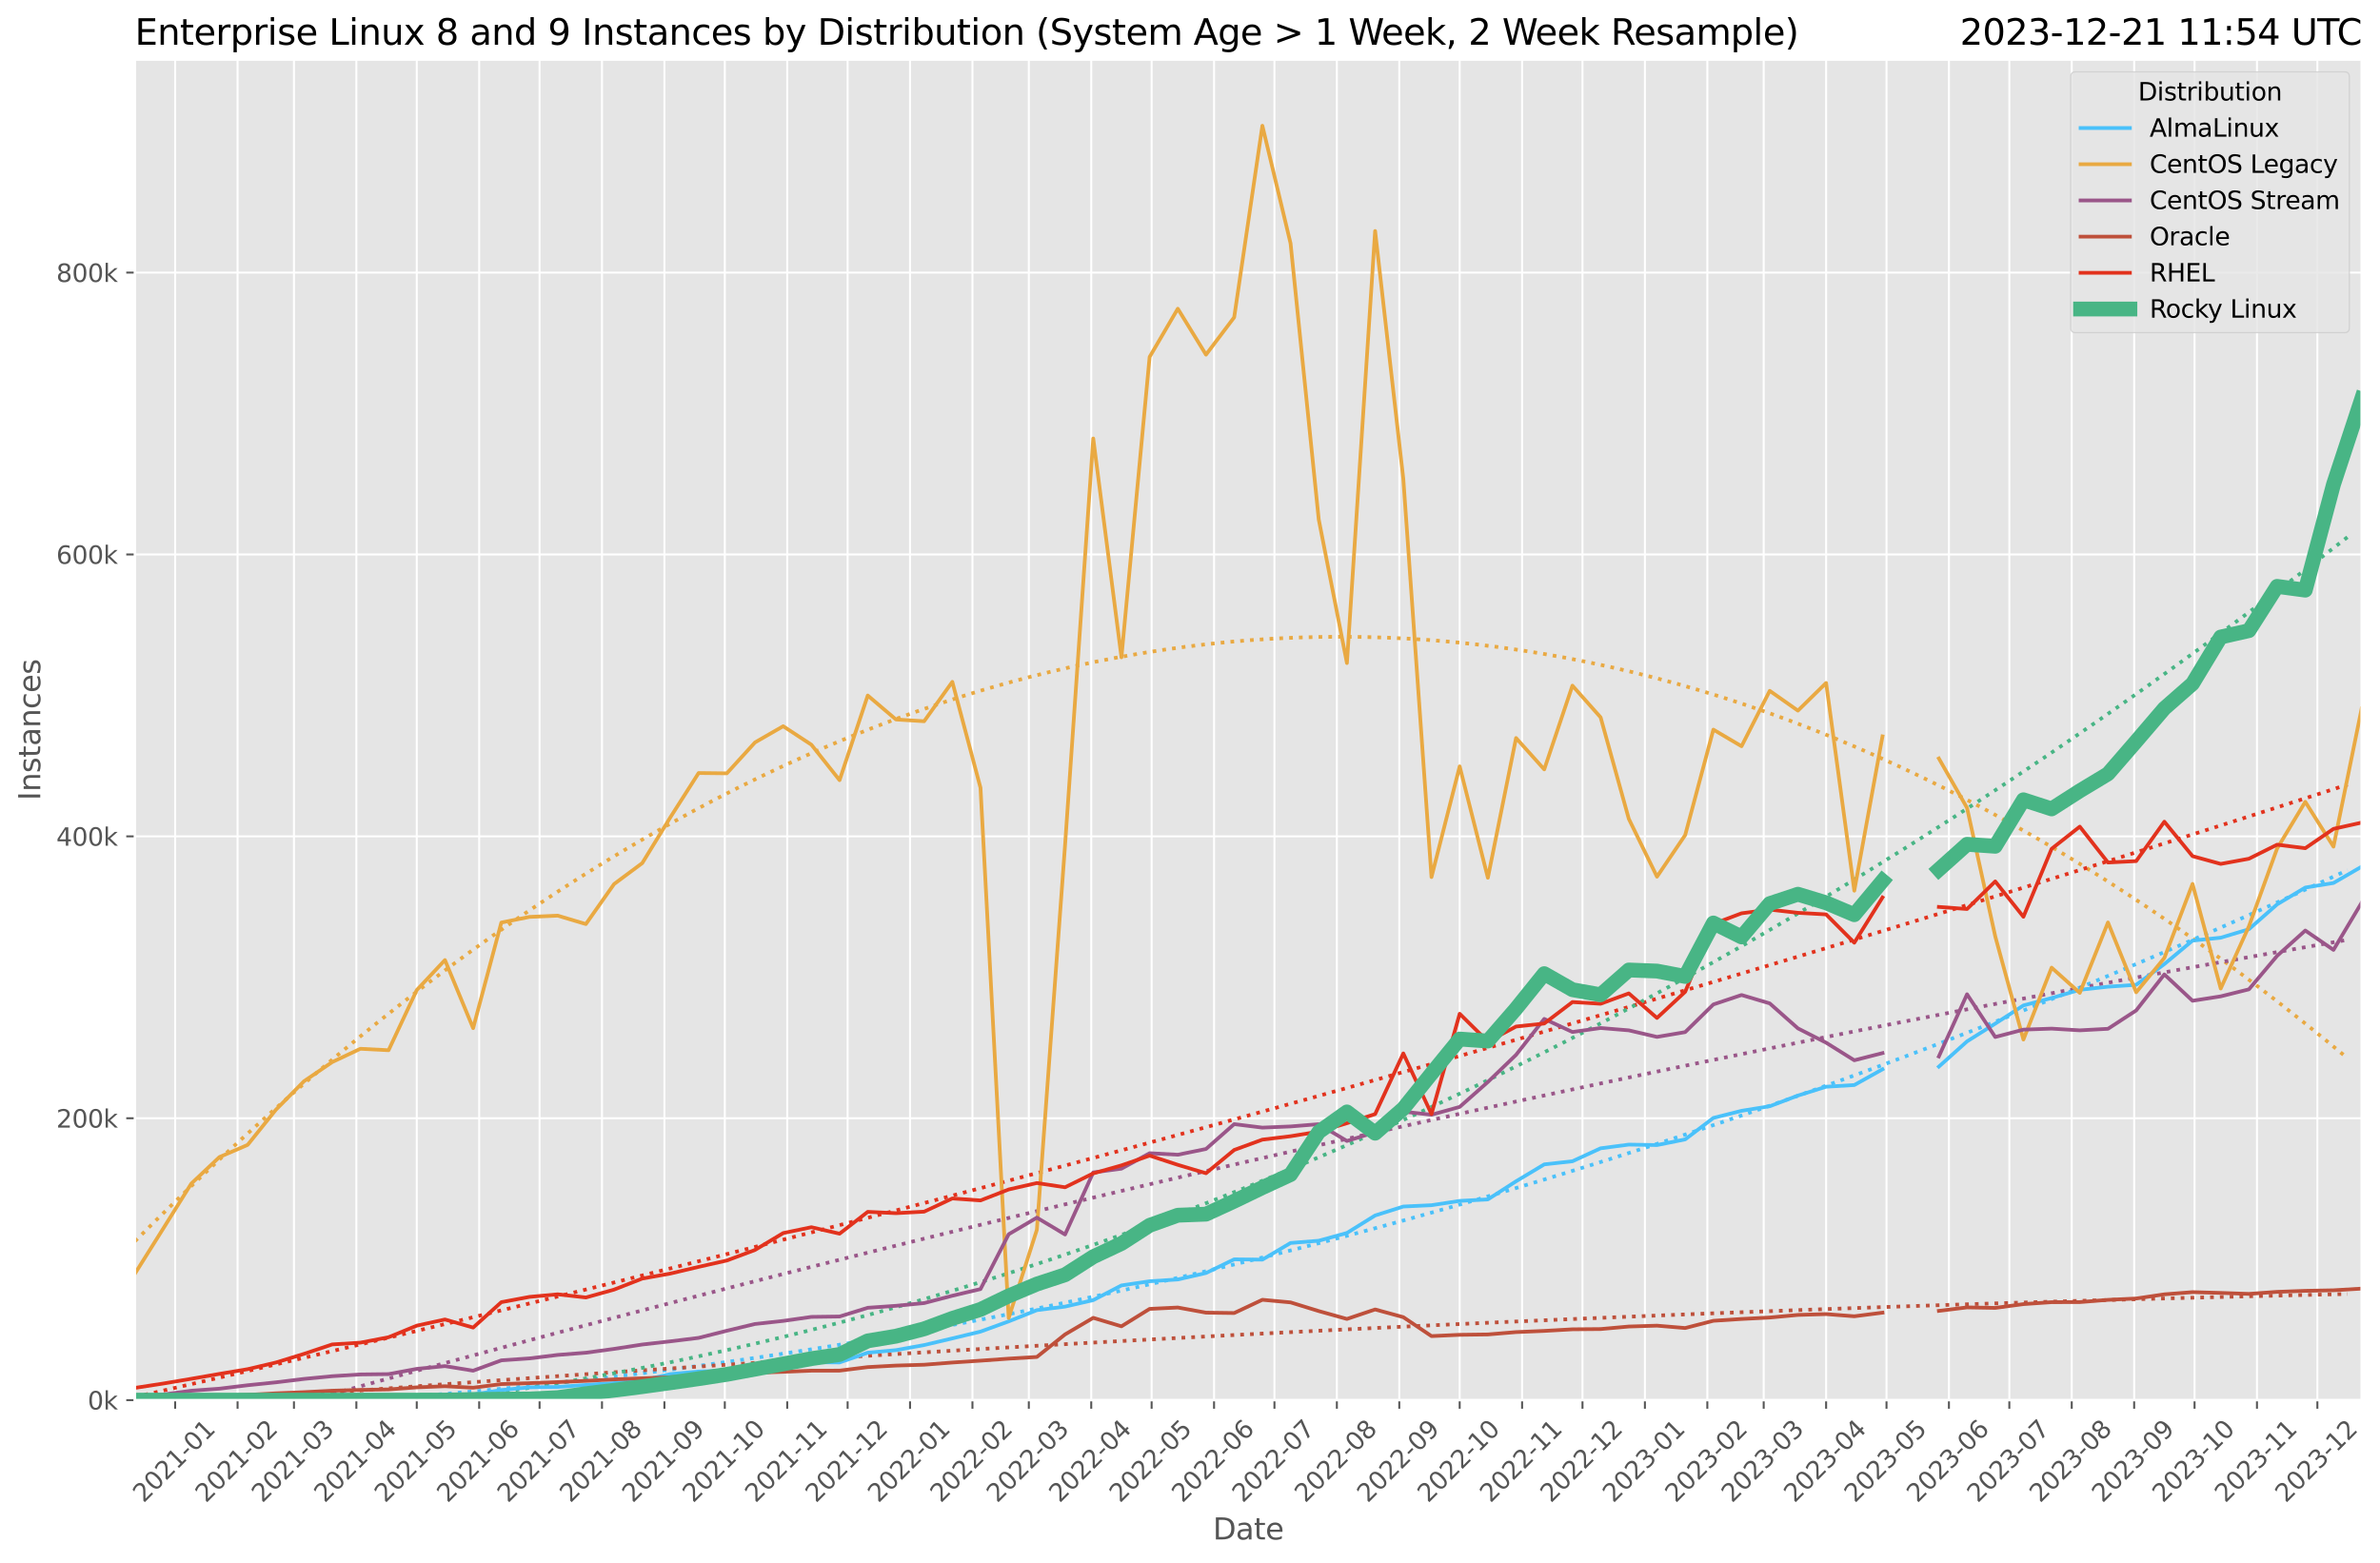 <?xml version="1.0" encoding="utf-8" standalone="no"?>
<!DOCTYPE svg PUBLIC "-//W3C//DTD SVG 1.1//EN"
  "http://www.w3.org/Graphics/SVG/1.1/DTD/svg11.dtd">
<svg xmlns:xlink="http://www.w3.org/1999/xlink" width="964.971pt" height="633.944pt" viewBox="0 0 964.971 633.944" xmlns="http://www.w3.org/2000/svg" version="1.1">
 <defs>
  <style type="text/css">*{stroke-linejoin: round; stroke-linecap: butt}</style>
 </defs>
 <g id="figure_1">
  <g id="patch_1">
   <path d="M 0 633.944 
L 964.971 633.944 
L 964.971 0 
L 0 0 
z
" style="fill: #ffffff"/>
  </g>
  <g id="axes_1">
   <g id="patch_2">
    <path d="M 54.692 567.742 
L 957.536 567.742 
L 957.536 24.142 
L 54.692 24.142 
z
" style="fill: #e5e5e5"/>
   </g>
   <g id="matplotlib.axis_1">
    <g id="xtick_1">
     <g id="line2d_1">
      <path d="M 71.018 567.742 
L 71.018 24.142 
" clip-path="url(#pd07c506ede)" style="fill: none; stroke: #ffffff; stroke-width: 0.8; stroke-linecap: square"/>
     </g>
     <g id="line2d_2">
      <defs>
       <path id="m5a918aff19" d="M 0 0 
L 0 3.5 
" style="stroke: #555555; stroke-width: 0.8"/>
      </defs>
      <g>
       <use xlink:href="#m5a918aff19" x="71.018" y="567.742" style="fill: #555555; stroke: #555555; stroke-width: 0.8"/>
      </g>
     </g>
     <g id="text_1">
      <!-- 2021-01 -->
      <g style="fill: #555555" transform="translate(58.197 609.66)rotate(-45)scale(0.1 -0.1)">
       <defs>
        <path id="DejaVuSans-32" d="M 1228 531 
L 3431 531 
L 3431 0 
L 469 0 
L 469 531 
Q 828 903 1448 1529 
Q 2069 2156 2228 2338 
Q 2531 2678 2651 2914 
Q 2772 3150 2772 3378 
Q 2772 3750 2511 3984 
Q 2250 4219 1831 4219 
Q 1534 4219 1204 4116 
Q 875 4013 500 3803 
L 500 4441 
Q 881 4594 1212 4672 
Q 1544 4750 1819 4750 
Q 2544 4750 2975 4387 
Q 3406 4025 3406 3419 
Q 3406 3131 3298 2873 
Q 3191 2616 2906 2266 
Q 2828 2175 2409 1742 
Q 1991 1309 1228 531 
z
" transform="scale(0.016)"/>
        <path id="DejaVuSans-30" d="M 2034 4250 
Q 1547 4250 1301 3770 
Q 1056 3291 1056 2328 
Q 1056 1369 1301 889 
Q 1547 409 2034 409 
Q 2525 409 2770 889 
Q 3016 1369 3016 2328 
Q 3016 3291 2770 3770 
Q 2525 4250 2034 4250 
z
M 2034 4750 
Q 2819 4750 3233 4129 
Q 3647 3509 3647 2328 
Q 3647 1150 3233 529 
Q 2819 -91 2034 -91 
Q 1250 -91 836 529 
Q 422 1150 422 2328 
Q 422 3509 836 4129 
Q 1250 4750 2034 4750 
z
" transform="scale(0.016)"/>
        <path id="DejaVuSans-31" d="M 794 531 
L 1825 531 
L 1825 4091 
L 703 3866 
L 703 4441 
L 1819 4666 
L 2450 4666 
L 2450 531 
L 3481 531 
L 3481 0 
L 794 0 
L 794 531 
z
" transform="scale(0.016)"/>
        <path id="DejaVuSans-2d" d="M 313 2009 
L 1997 2009 
L 1997 1497 
L 313 1497 
L 313 2009 
z
" transform="scale(0.016)"/>
       </defs>
       <use xlink:href="#DejaVuSans-32"/>
       <use xlink:href="#DejaVuSans-30" x="63.623"/>
       <use xlink:href="#DejaVuSans-32" x="127.246"/>
       <use xlink:href="#DejaVuSans-31" x="190.869"/>
       <use xlink:href="#DejaVuSans-2d" x="254.492"/>
       <use xlink:href="#DejaVuSans-30" x="290.576"/>
       <use xlink:href="#DejaVuSans-31" x="354.199"/>
      </g>
     </g>
    </g>
    <g id="xtick_2">
     <g id="line2d_3">
      <path d="M 96.324 567.742 
L 96.324 24.142 
" clip-path="url(#pd07c506ede)" style="fill: none; stroke: #ffffff; stroke-width: 0.8; stroke-linecap: square"/>
     </g>
     <g id="line2d_4">
      <g>
       <use xlink:href="#m5a918aff19" x="96.324" y="567.742" style="fill: #555555; stroke: #555555; stroke-width: 0.8"/>
      </g>
     </g>
     <g id="text_2">
      <!-- 2021-02 -->
      <g style="fill: #555555" transform="translate(83.503 609.66)rotate(-45)scale(0.1 -0.1)">
       <use xlink:href="#DejaVuSans-32"/>
       <use xlink:href="#DejaVuSans-30" x="63.623"/>
       <use xlink:href="#DejaVuSans-32" x="127.246"/>
       <use xlink:href="#DejaVuSans-31" x="190.869"/>
       <use xlink:href="#DejaVuSans-2d" x="254.492"/>
       <use xlink:href="#DejaVuSans-30" x="290.576"/>
       <use xlink:href="#DejaVuSans-32" x="354.199"/>
      </g>
     </g>
    </g>
    <g id="xtick_3">
     <g id="line2d_5">
      <path d="M 119.181 567.742 
L 119.181 24.142 
" clip-path="url(#pd07c506ede)" style="fill: none; stroke: #ffffff; stroke-width: 0.8; stroke-linecap: square"/>
     </g>
     <g id="line2d_6">
      <g>
       <use xlink:href="#m5a918aff19" x="119.181" y="567.742" style="fill: #555555; stroke: #555555; stroke-width: 0.8"/>
      </g>
     </g>
     <g id="text_3">
      <!-- 2021-03 -->
      <g style="fill: #555555" transform="translate(106.359 609.66)rotate(-45)scale(0.1 -0.1)">
       <defs>
        <path id="DejaVuSans-33" d="M 2597 2516 
Q 3050 2419 3304 2112 
Q 3559 1806 3559 1356 
Q 3559 666 3084 287 
Q 2609 -91 1734 -91 
Q 1441 -91 1130 -33 
Q 819 25 488 141 
L 488 750 
Q 750 597 1062 519 
Q 1375 441 1716 441 
Q 2309 441 2620 675 
Q 2931 909 2931 1356 
Q 2931 1769 2642 2001 
Q 2353 2234 1838 2234 
L 1294 2234 
L 1294 2753 
L 1863 2753 
Q 2328 2753 2575 2939 
Q 2822 3125 2822 3475 
Q 2822 3834 2567 4026 
Q 2313 4219 1838 4219 
Q 1578 4219 1281 4162 
Q 984 4106 628 3988 
L 628 4550 
Q 988 4650 1302 4700 
Q 1616 4750 1894 4750 
Q 2613 4750 3031 4423 
Q 3450 4097 3450 3541 
Q 3450 3153 3228 2886 
Q 3006 2619 2597 2516 
z
" transform="scale(0.016)"/>
       </defs>
       <use xlink:href="#DejaVuSans-32"/>
       <use xlink:href="#DejaVuSans-30" x="63.623"/>
       <use xlink:href="#DejaVuSans-32" x="127.246"/>
       <use xlink:href="#DejaVuSans-31" x="190.869"/>
       <use xlink:href="#DejaVuSans-2d" x="254.492"/>
       <use xlink:href="#DejaVuSans-30" x="290.576"/>
       <use xlink:href="#DejaVuSans-33" x="354.199"/>
      </g>
     </g>
    </g>
    <g id="xtick_4">
     <g id="line2d_7">
      <path d="M 144.486 567.742 
L 144.486 24.142 
" clip-path="url(#pd07c506ede)" style="fill: none; stroke: #ffffff; stroke-width: 0.8; stroke-linecap: square"/>
     </g>
     <g id="line2d_8">
      <g>
       <use xlink:href="#m5a918aff19" x="144.486" y="567.742" style="fill: #555555; stroke: #555555; stroke-width: 0.8"/>
      </g>
     </g>
     <g id="text_4">
      <!-- 2021-04 -->
      <g style="fill: #555555" transform="translate(131.665 609.66)rotate(-45)scale(0.1 -0.1)">
       <defs>
        <path id="DejaVuSans-34" d="M 2419 4116 
L 825 1625 
L 2419 1625 
L 2419 4116 
z
M 2253 4666 
L 3047 4666 
L 3047 1625 
L 3713 1625 
L 3713 1100 
L 3047 1100 
L 3047 0 
L 2419 0 
L 2419 1100 
L 313 1100 
L 313 1709 
L 2253 4666 
z
" transform="scale(0.016)"/>
       </defs>
       <use xlink:href="#DejaVuSans-32"/>
       <use xlink:href="#DejaVuSans-30" x="63.623"/>
       <use xlink:href="#DejaVuSans-32" x="127.246"/>
       <use xlink:href="#DejaVuSans-31" x="190.869"/>
       <use xlink:href="#DejaVuSans-2d" x="254.492"/>
       <use xlink:href="#DejaVuSans-30" x="290.576"/>
       <use xlink:href="#DejaVuSans-34" x="354.199"/>
      </g>
     </g>
    </g>
    <g id="xtick_5">
     <g id="line2d_9">
      <path d="M 168.976 567.742 
L 168.976 24.142 
" clip-path="url(#pd07c506ede)" style="fill: none; stroke: #ffffff; stroke-width: 0.8; stroke-linecap: square"/>
     </g>
     <g id="line2d_10">
      <g>
       <use xlink:href="#m5a918aff19" x="168.976" y="567.742" style="fill: #555555; stroke: #555555; stroke-width: 0.8"/>
      </g>
     </g>
     <g id="text_5">
      <!-- 2021-05 -->
      <g style="fill: #555555" transform="translate(156.155 609.66)rotate(-45)scale(0.1 -0.1)">
       <defs>
        <path id="DejaVuSans-35" d="M 691 4666 
L 3169 4666 
L 3169 4134 
L 1269 4134 
L 1269 2991 
Q 1406 3038 1543 3061 
Q 1681 3084 1819 3084 
Q 2600 3084 3056 2656 
Q 3513 2228 3513 1497 
Q 3513 744 3044 326 
Q 2575 -91 1722 -91 
Q 1428 -91 1123 -41 
Q 819 9 494 109 
L 494 744 
Q 775 591 1075 516 
Q 1375 441 1709 441 
Q 2250 441 2565 725 
Q 2881 1009 2881 1497 
Q 2881 1984 2565 2268 
Q 2250 2553 1709 2553 
Q 1456 2553 1204 2497 
Q 953 2441 691 2322 
L 691 4666 
z
" transform="scale(0.016)"/>
       </defs>
       <use xlink:href="#DejaVuSans-32"/>
       <use xlink:href="#DejaVuSans-30" x="63.623"/>
       <use xlink:href="#DejaVuSans-32" x="127.246"/>
       <use xlink:href="#DejaVuSans-31" x="190.869"/>
       <use xlink:href="#DejaVuSans-2d" x="254.492"/>
       <use xlink:href="#DejaVuSans-30" x="290.576"/>
       <use xlink:href="#DejaVuSans-35" x="354.199"/>
      </g>
     </g>
    </g>
    <g id="xtick_6">
     <g id="line2d_11">
      <path d="M 194.282 567.742 
L 194.282 24.142 
" clip-path="url(#pd07c506ede)" style="fill: none; stroke: #ffffff; stroke-width: 0.8; stroke-linecap: square"/>
     </g>
     <g id="line2d_12">
      <g>
       <use xlink:href="#m5a918aff19" x="194.282" y="567.742" style="fill: #555555; stroke: #555555; stroke-width: 0.8"/>
      </g>
     </g>
     <g id="text_6">
      <!-- 2021-06 -->
      <g style="fill: #555555" transform="translate(181.46 609.66)rotate(-45)scale(0.1 -0.1)">
       <defs>
        <path id="DejaVuSans-36" d="M 2113 2584 
Q 1688 2584 1439 2293 
Q 1191 2003 1191 1497 
Q 1191 994 1439 701 
Q 1688 409 2113 409 
Q 2538 409 2786 701 
Q 3034 994 3034 1497 
Q 3034 2003 2786 2293 
Q 2538 2584 2113 2584 
z
M 3366 4563 
L 3366 3988 
Q 3128 4100 2886 4159 
Q 2644 4219 2406 4219 
Q 1781 4219 1451 3797 
Q 1122 3375 1075 2522 
Q 1259 2794 1537 2939 
Q 1816 3084 2150 3084 
Q 2853 3084 3261 2657 
Q 3669 2231 3669 1497 
Q 3669 778 3244 343 
Q 2819 -91 2113 -91 
Q 1303 -91 875 529 
Q 447 1150 447 2328 
Q 447 3434 972 4092 
Q 1497 4750 2381 4750 
Q 2619 4750 2861 4703 
Q 3103 4656 3366 4563 
z
" transform="scale(0.016)"/>
       </defs>
       <use xlink:href="#DejaVuSans-32"/>
       <use xlink:href="#DejaVuSans-30" x="63.623"/>
       <use xlink:href="#DejaVuSans-32" x="127.246"/>
       <use xlink:href="#DejaVuSans-31" x="190.869"/>
       <use xlink:href="#DejaVuSans-2d" x="254.492"/>
       <use xlink:href="#DejaVuSans-30" x="290.576"/>
       <use xlink:href="#DejaVuSans-36" x="354.199"/>
      </g>
     </g>
    </g>
    <g id="xtick_7">
     <g id="line2d_13">
      <path d="M 218.771 567.742 
L 218.771 24.142 
" clip-path="url(#pd07c506ede)" style="fill: none; stroke: #ffffff; stroke-width: 0.8; stroke-linecap: square"/>
     </g>
     <g id="line2d_14">
      <g>
       <use xlink:href="#m5a918aff19" x="218.771" y="567.742" style="fill: #555555; stroke: #555555; stroke-width: 0.8"/>
      </g>
     </g>
     <g id="text_7">
      <!-- 2021-07 -->
      <g style="fill: #555555" transform="translate(205.95 609.66)rotate(-45)scale(0.1 -0.1)">
       <defs>
        <path id="DejaVuSans-37" d="M 525 4666 
L 3525 4666 
L 3525 4397 
L 1831 0 
L 1172 0 
L 2766 4134 
L 525 4134 
L 525 4666 
z
" transform="scale(0.016)"/>
       </defs>
       <use xlink:href="#DejaVuSans-32"/>
       <use xlink:href="#DejaVuSans-30" x="63.623"/>
       <use xlink:href="#DejaVuSans-32" x="127.246"/>
       <use xlink:href="#DejaVuSans-31" x="190.869"/>
       <use xlink:href="#DejaVuSans-2d" x="254.492"/>
       <use xlink:href="#DejaVuSans-30" x="290.576"/>
       <use xlink:href="#DejaVuSans-37" x="354.199"/>
      </g>
     </g>
    </g>
    <g id="xtick_8">
     <g id="line2d_15">
      <path d="M 244.077 567.742 
L 244.077 24.142 
" clip-path="url(#pd07c506ede)" style="fill: none; stroke: #ffffff; stroke-width: 0.8; stroke-linecap: square"/>
     </g>
     <g id="line2d_16">
      <g>
       <use xlink:href="#m5a918aff19" x="244.077" y="567.742" style="fill: #555555; stroke: #555555; stroke-width: 0.8"/>
      </g>
     </g>
     <g id="text_8">
      <!-- 2021-08 -->
      <g style="fill: #555555" transform="translate(231.256 609.66)rotate(-45)scale(0.1 -0.1)">
       <defs>
        <path id="DejaVuSans-38" d="M 2034 2216 
Q 1584 2216 1326 1975 
Q 1069 1734 1069 1313 
Q 1069 891 1326 650 
Q 1584 409 2034 409 
Q 2484 409 2743 651 
Q 3003 894 3003 1313 
Q 3003 1734 2745 1975 
Q 2488 2216 2034 2216 
z
M 1403 2484 
Q 997 2584 770 2862 
Q 544 3141 544 3541 
Q 544 4100 942 4425 
Q 1341 4750 2034 4750 
Q 2731 4750 3128 4425 
Q 3525 4100 3525 3541 
Q 3525 3141 3298 2862 
Q 3072 2584 2669 2484 
Q 3125 2378 3379 2068 
Q 3634 1759 3634 1313 
Q 3634 634 3220 271 
Q 2806 -91 2034 -91 
Q 1263 -91 848 271 
Q 434 634 434 1313 
Q 434 1759 690 2068 
Q 947 2378 1403 2484 
z
M 1172 3481 
Q 1172 3119 1398 2916 
Q 1625 2713 2034 2713 
Q 2441 2713 2670 2916 
Q 2900 3119 2900 3481 
Q 2900 3844 2670 4047 
Q 2441 4250 2034 4250 
Q 1625 4250 1398 4047 
Q 1172 3844 1172 3481 
z
" transform="scale(0.016)"/>
       </defs>
       <use xlink:href="#DejaVuSans-32"/>
       <use xlink:href="#DejaVuSans-30" x="63.623"/>
       <use xlink:href="#DejaVuSans-32" x="127.246"/>
       <use xlink:href="#DejaVuSans-31" x="190.869"/>
       <use xlink:href="#DejaVuSans-2d" x="254.492"/>
       <use xlink:href="#DejaVuSans-30" x="290.576"/>
       <use xlink:href="#DejaVuSans-38" x="354.199"/>
      </g>
     </g>
    </g>
    <g id="xtick_9">
     <g id="line2d_17">
      <path d="M 269.383 567.742 
L 269.383 24.142 
" clip-path="url(#pd07c506ede)" style="fill: none; stroke: #ffffff; stroke-width: 0.8; stroke-linecap: square"/>
     </g>
     <g id="line2d_18">
      <g>
       <use xlink:href="#m5a918aff19" x="269.383" y="567.742" style="fill: #555555; stroke: #555555; stroke-width: 0.8"/>
      </g>
     </g>
     <g id="text_9">
      <!-- 2021-09 -->
      <g style="fill: #555555" transform="translate(256.561 609.66)rotate(-45)scale(0.1 -0.1)">
       <defs>
        <path id="DejaVuSans-39" d="M 703 97 
L 703 672 
Q 941 559 1184 500 
Q 1428 441 1663 441 
Q 2288 441 2617 861 
Q 2947 1281 2994 2138 
Q 2813 1869 2534 1725 
Q 2256 1581 1919 1581 
Q 1219 1581 811 2004 
Q 403 2428 403 3163 
Q 403 3881 828 4315 
Q 1253 4750 1959 4750 
Q 2769 4750 3195 4129 
Q 3622 3509 3622 2328 
Q 3622 1225 3098 567 
Q 2575 -91 1691 -91 
Q 1453 -91 1209 -44 
Q 966 3 703 97 
z
M 1959 2075 
Q 2384 2075 2632 2365 
Q 2881 2656 2881 3163 
Q 2881 3666 2632 3958 
Q 2384 4250 1959 4250 
Q 1534 4250 1286 3958 
Q 1038 3666 1038 3163 
Q 1038 2656 1286 2365 
Q 1534 2075 1959 2075 
z
" transform="scale(0.016)"/>
       </defs>
       <use xlink:href="#DejaVuSans-32"/>
       <use xlink:href="#DejaVuSans-30" x="63.623"/>
       <use xlink:href="#DejaVuSans-32" x="127.246"/>
       <use xlink:href="#DejaVuSans-31" x="190.869"/>
       <use xlink:href="#DejaVuSans-2d" x="254.492"/>
       <use xlink:href="#DejaVuSans-30" x="290.576"/>
       <use xlink:href="#DejaVuSans-39" x="354.199"/>
      </g>
     </g>
    </g>
    <g id="xtick_10">
     <g id="line2d_19">
      <path d="M 293.872 567.742 
L 293.872 24.142 
" clip-path="url(#pd07c506ede)" style="fill: none; stroke: #ffffff; stroke-width: 0.8; stroke-linecap: square"/>
     </g>
     <g id="line2d_20">
      <g>
       <use xlink:href="#m5a918aff19" x="293.872" y="567.742" style="fill: #555555; stroke: #555555; stroke-width: 0.8"/>
      </g>
     </g>
     <g id="text_10">
      <!-- 2021-10 -->
      <g style="fill: #555555" transform="translate(281.051 609.66)rotate(-45)scale(0.1 -0.1)">
       <use xlink:href="#DejaVuSans-32"/>
       <use xlink:href="#DejaVuSans-30" x="63.623"/>
       <use xlink:href="#DejaVuSans-32" x="127.246"/>
       <use xlink:href="#DejaVuSans-31" x="190.869"/>
       <use xlink:href="#DejaVuSans-2d" x="254.492"/>
       <use xlink:href="#DejaVuSans-31" x="290.576"/>
       <use xlink:href="#DejaVuSans-30" x="354.199"/>
      </g>
     </g>
    </g>
    <g id="xtick_11">
     <g id="line2d_21">
      <path d="M 319.178 567.742 
L 319.178 24.142 
" clip-path="url(#pd07c506ede)" style="fill: none; stroke: #ffffff; stroke-width: 0.8; stroke-linecap: square"/>
     </g>
     <g id="line2d_22">
      <g>
       <use xlink:href="#m5a918aff19" x="319.178" y="567.742" style="fill: #555555; stroke: #555555; stroke-width: 0.8"/>
      </g>
     </g>
     <g id="text_11">
      <!-- 2021-11 -->
      <g style="fill: #555555" transform="translate(306.357 609.66)rotate(-45)scale(0.1 -0.1)">
       <use xlink:href="#DejaVuSans-32"/>
       <use xlink:href="#DejaVuSans-30" x="63.623"/>
       <use xlink:href="#DejaVuSans-32" x="127.246"/>
       <use xlink:href="#DejaVuSans-31" x="190.869"/>
       <use xlink:href="#DejaVuSans-2d" x="254.492"/>
       <use xlink:href="#DejaVuSans-31" x="290.576"/>
       <use xlink:href="#DejaVuSans-31" x="354.199"/>
      </g>
     </g>
    </g>
    <g id="xtick_12">
     <g id="line2d_23">
      <path d="M 343.667 567.742 
L 343.667 24.142 
" clip-path="url(#pd07c506ede)" style="fill: none; stroke: #ffffff; stroke-width: 0.8; stroke-linecap: square"/>
     </g>
     <g id="line2d_24">
      <g>
       <use xlink:href="#m5a918aff19" x="343.667" y="567.742" style="fill: #555555; stroke: #555555; stroke-width: 0.8"/>
      </g>
     </g>
     <g id="text_12">
      <!-- 2021-12 -->
      <g style="fill: #555555" transform="translate(330.846 609.66)rotate(-45)scale(0.1 -0.1)">
       <use xlink:href="#DejaVuSans-32"/>
       <use xlink:href="#DejaVuSans-30" x="63.623"/>
       <use xlink:href="#DejaVuSans-32" x="127.246"/>
       <use xlink:href="#DejaVuSans-31" x="190.869"/>
       <use xlink:href="#DejaVuSans-2d" x="254.492"/>
       <use xlink:href="#DejaVuSans-31" x="290.576"/>
       <use xlink:href="#DejaVuSans-32" x="354.199"/>
      </g>
     </g>
    </g>
    <g id="xtick_13">
     <g id="line2d_25">
      <path d="M 368.973 567.742 
L 368.973 24.142 
" clip-path="url(#pd07c506ede)" style="fill: none; stroke: #ffffff; stroke-width: 0.8; stroke-linecap: square"/>
     </g>
     <g id="line2d_26">
      <g>
       <use xlink:href="#m5a918aff19" x="368.973" y="567.742" style="fill: #555555; stroke: #555555; stroke-width: 0.8"/>
      </g>
     </g>
     <g id="text_13">
      <!-- 2022-01 -->
      <g style="fill: #555555" transform="translate(356.152 609.66)rotate(-45)scale(0.1 -0.1)">
       <use xlink:href="#DejaVuSans-32"/>
       <use xlink:href="#DejaVuSans-30" x="63.623"/>
       <use xlink:href="#DejaVuSans-32" x="127.246"/>
       <use xlink:href="#DejaVuSans-32" x="190.869"/>
       <use xlink:href="#DejaVuSans-2d" x="254.492"/>
       <use xlink:href="#DejaVuSans-30" x="290.576"/>
       <use xlink:href="#DejaVuSans-31" x="354.199"/>
      </g>
     </g>
    </g>
    <g id="xtick_14">
     <g id="line2d_27">
      <path d="M 394.279 567.742 
L 394.279 24.142 
" clip-path="url(#pd07c506ede)" style="fill: none; stroke: #ffffff; stroke-width: 0.8; stroke-linecap: square"/>
     </g>
     <g id="line2d_28">
      <g>
       <use xlink:href="#m5a918aff19" x="394.279" y="567.742" style="fill: #555555; stroke: #555555; stroke-width: 0.8"/>
      </g>
     </g>
     <g id="text_14">
      <!-- 2022-02 -->
      <g style="fill: #555555" transform="translate(381.457 609.66)rotate(-45)scale(0.1 -0.1)">
       <use xlink:href="#DejaVuSans-32"/>
       <use xlink:href="#DejaVuSans-30" x="63.623"/>
       <use xlink:href="#DejaVuSans-32" x="127.246"/>
       <use xlink:href="#DejaVuSans-32" x="190.869"/>
       <use xlink:href="#DejaVuSans-2d" x="254.492"/>
       <use xlink:href="#DejaVuSans-30" x="290.576"/>
       <use xlink:href="#DejaVuSans-32" x="354.199"/>
      </g>
     </g>
    </g>
    <g id="xtick_15">
     <g id="line2d_29">
      <path d="M 417.136 567.742 
L 417.136 24.142 
" clip-path="url(#pd07c506ede)" style="fill: none; stroke: #ffffff; stroke-width: 0.8; stroke-linecap: square"/>
     </g>
     <g id="line2d_30">
      <g>
       <use xlink:href="#m5a918aff19" x="417.136" y="567.742" style="fill: #555555; stroke: #555555; stroke-width: 0.8"/>
      </g>
     </g>
     <g id="text_15">
      <!-- 2022-03 -->
      <g style="fill: #555555" transform="translate(404.314 609.66)rotate(-45)scale(0.1 -0.1)">
       <use xlink:href="#DejaVuSans-32"/>
       <use xlink:href="#DejaVuSans-30" x="63.623"/>
       <use xlink:href="#DejaVuSans-32" x="127.246"/>
       <use xlink:href="#DejaVuSans-32" x="190.869"/>
       <use xlink:href="#DejaVuSans-2d" x="254.492"/>
       <use xlink:href="#DejaVuSans-30" x="290.576"/>
       <use xlink:href="#DejaVuSans-33" x="354.199"/>
      </g>
     </g>
    </g>
    <g id="xtick_16">
     <g id="line2d_31">
      <path d="M 442.441 567.742 
L 442.441 24.142 
" clip-path="url(#pd07c506ede)" style="fill: none; stroke: #ffffff; stroke-width: 0.8; stroke-linecap: square"/>
     </g>
     <g id="line2d_32">
      <g>
       <use xlink:href="#m5a918aff19" x="442.441" y="567.742" style="fill: #555555; stroke: #555555; stroke-width: 0.8"/>
      </g>
     </g>
     <g id="text_16">
      <!-- 2022-04 -->
      <g style="fill: #555555" transform="translate(429.62 609.66)rotate(-45)scale(0.1 -0.1)">
       <use xlink:href="#DejaVuSans-32"/>
       <use xlink:href="#DejaVuSans-30" x="63.623"/>
       <use xlink:href="#DejaVuSans-32" x="127.246"/>
       <use xlink:href="#DejaVuSans-32" x="190.869"/>
       <use xlink:href="#DejaVuSans-2d" x="254.492"/>
       <use xlink:href="#DejaVuSans-30" x="290.576"/>
       <use xlink:href="#DejaVuSans-34" x="354.199"/>
      </g>
     </g>
    </g>
    <g id="xtick_17">
     <g id="line2d_33">
      <path d="M 466.931 567.742 
L 466.931 24.142 
" clip-path="url(#pd07c506ede)" style="fill: none; stroke: #ffffff; stroke-width: 0.8; stroke-linecap: square"/>
     </g>
     <g id="line2d_34">
      <g>
       <use xlink:href="#m5a918aff19" x="466.931" y="567.742" style="fill: #555555; stroke: #555555; stroke-width: 0.8"/>
      </g>
     </g>
     <g id="text_17">
      <!-- 2022-05 -->
      <g style="fill: #555555" transform="translate(454.109 609.66)rotate(-45)scale(0.1 -0.1)">
       <use xlink:href="#DejaVuSans-32"/>
       <use xlink:href="#DejaVuSans-30" x="63.623"/>
       <use xlink:href="#DejaVuSans-32" x="127.246"/>
       <use xlink:href="#DejaVuSans-32" x="190.869"/>
       <use xlink:href="#DejaVuSans-2d" x="254.492"/>
       <use xlink:href="#DejaVuSans-30" x="290.576"/>
       <use xlink:href="#DejaVuSans-35" x="354.199"/>
      </g>
     </g>
    </g>
    <g id="xtick_18">
     <g id="line2d_35">
      <path d="M 492.237 567.742 
L 492.237 24.142 
" clip-path="url(#pd07c506ede)" style="fill: none; stroke: #ffffff; stroke-width: 0.8; stroke-linecap: square"/>
     </g>
     <g id="line2d_36">
      <g>
       <use xlink:href="#m5a918aff19" x="492.237" y="567.742" style="fill: #555555; stroke: #555555; stroke-width: 0.8"/>
      </g>
     </g>
     <g id="text_18">
      <!-- 2022-06 -->
      <g style="fill: #555555" transform="translate(479.415 609.66)rotate(-45)scale(0.1 -0.1)">
       <use xlink:href="#DejaVuSans-32"/>
       <use xlink:href="#DejaVuSans-30" x="63.623"/>
       <use xlink:href="#DejaVuSans-32" x="127.246"/>
       <use xlink:href="#DejaVuSans-32" x="190.869"/>
       <use xlink:href="#DejaVuSans-2d" x="254.492"/>
       <use xlink:href="#DejaVuSans-30" x="290.576"/>
       <use xlink:href="#DejaVuSans-36" x="354.199"/>
      </g>
     </g>
    </g>
    <g id="xtick_19">
     <g id="line2d_37">
      <path d="M 516.726 567.742 
L 516.726 24.142 
" clip-path="url(#pd07c506ede)" style="fill: none; stroke: #ffffff; stroke-width: 0.8; stroke-linecap: square"/>
     </g>
     <g id="line2d_38">
      <g>
       <use xlink:href="#m5a918aff19" x="516.726" y="567.742" style="fill: #555555; stroke: #555555; stroke-width: 0.8"/>
      </g>
     </g>
     <g id="text_19">
      <!-- 2022-07 -->
      <g style="fill: #555555" transform="translate(503.905 609.66)rotate(-45)scale(0.1 -0.1)">
       <use xlink:href="#DejaVuSans-32"/>
       <use xlink:href="#DejaVuSans-30" x="63.623"/>
       <use xlink:href="#DejaVuSans-32" x="127.246"/>
       <use xlink:href="#DejaVuSans-32" x="190.869"/>
       <use xlink:href="#DejaVuSans-2d" x="254.492"/>
       <use xlink:href="#DejaVuSans-30" x="290.576"/>
       <use xlink:href="#DejaVuSans-37" x="354.199"/>
      </g>
     </g>
    </g>
    <g id="xtick_20">
     <g id="line2d_39">
      <path d="M 542.032 567.742 
L 542.032 24.142 
" clip-path="url(#pd07c506ede)" style="fill: none; stroke: #ffffff; stroke-width: 0.8; stroke-linecap: square"/>
     </g>
     <g id="line2d_40">
      <g>
       <use xlink:href="#m5a918aff19" x="542.032" y="567.742" style="fill: #555555; stroke: #555555; stroke-width: 0.8"/>
      </g>
     </g>
     <g id="text_20">
      <!-- 2022-08 -->
      <g style="fill: #555555" transform="translate(529.21 609.66)rotate(-45)scale(0.1 -0.1)">
       <use xlink:href="#DejaVuSans-32"/>
       <use xlink:href="#DejaVuSans-30" x="63.623"/>
       <use xlink:href="#DejaVuSans-32" x="127.246"/>
       <use xlink:href="#DejaVuSans-32" x="190.869"/>
       <use xlink:href="#DejaVuSans-2d" x="254.492"/>
       <use xlink:href="#DejaVuSans-30" x="290.576"/>
       <use xlink:href="#DejaVuSans-38" x="354.199"/>
      </g>
     </g>
    </g>
    <g id="xtick_21">
     <g id="line2d_41">
      <path d="M 567.337 567.742 
L 567.337 24.142 
" clip-path="url(#pd07c506ede)" style="fill: none; stroke: #ffffff; stroke-width: 0.8; stroke-linecap: square"/>
     </g>
     <g id="line2d_42">
      <g>
       <use xlink:href="#m5a918aff19" x="567.337" y="567.742" style="fill: #555555; stroke: #555555; stroke-width: 0.8"/>
      </g>
     </g>
     <g id="text_21">
      <!-- 2022-09 -->
      <g style="fill: #555555" transform="translate(554.516 609.66)rotate(-45)scale(0.1 -0.1)">
       <use xlink:href="#DejaVuSans-32"/>
       <use xlink:href="#DejaVuSans-30" x="63.623"/>
       <use xlink:href="#DejaVuSans-32" x="127.246"/>
       <use xlink:href="#DejaVuSans-32" x="190.869"/>
       <use xlink:href="#DejaVuSans-2d" x="254.492"/>
       <use xlink:href="#DejaVuSans-30" x="290.576"/>
       <use xlink:href="#DejaVuSans-39" x="354.199"/>
      </g>
     </g>
    </g>
    <g id="xtick_22">
     <g id="line2d_43">
      <path d="M 591.827 567.742 
L 591.827 24.142 
" clip-path="url(#pd07c506ede)" style="fill: none; stroke: #ffffff; stroke-width: 0.8; stroke-linecap: square"/>
     </g>
     <g id="line2d_44">
      <g>
       <use xlink:href="#m5a918aff19" x="591.827" y="567.742" style="fill: #555555; stroke: #555555; stroke-width: 0.8"/>
      </g>
     </g>
     <g id="text_22">
      <!-- 2022-10 -->
      <g style="fill: #555555" transform="translate(579.006 609.66)rotate(-45)scale(0.1 -0.1)">
       <use xlink:href="#DejaVuSans-32"/>
       <use xlink:href="#DejaVuSans-30" x="63.623"/>
       <use xlink:href="#DejaVuSans-32" x="127.246"/>
       <use xlink:href="#DejaVuSans-32" x="190.869"/>
       <use xlink:href="#DejaVuSans-2d" x="254.492"/>
       <use xlink:href="#DejaVuSans-31" x="290.576"/>
       <use xlink:href="#DejaVuSans-30" x="354.199"/>
      </g>
     </g>
    </g>
    <g id="xtick_23">
     <g id="line2d_45">
      <path d="M 617.133 567.742 
L 617.133 24.142 
" clip-path="url(#pd07c506ede)" style="fill: none; stroke: #ffffff; stroke-width: 0.8; stroke-linecap: square"/>
     </g>
     <g id="line2d_46">
      <g>
       <use xlink:href="#m5a918aff19" x="617.133" y="567.742" style="fill: #555555; stroke: #555555; stroke-width: 0.8"/>
      </g>
     </g>
     <g id="text_23">
      <!-- 2022-11 -->
      <g style="fill: #555555" transform="translate(604.311 609.66)rotate(-45)scale(0.1 -0.1)">
       <use xlink:href="#DejaVuSans-32"/>
       <use xlink:href="#DejaVuSans-30" x="63.623"/>
       <use xlink:href="#DejaVuSans-32" x="127.246"/>
       <use xlink:href="#DejaVuSans-32" x="190.869"/>
       <use xlink:href="#DejaVuSans-2d" x="254.492"/>
       <use xlink:href="#DejaVuSans-31" x="290.576"/>
       <use xlink:href="#DejaVuSans-31" x="354.199"/>
      </g>
     </g>
    </g>
    <g id="xtick_24">
     <g id="line2d_47">
      <path d="M 641.622 567.742 
L 641.622 24.142 
" clip-path="url(#pd07c506ede)" style="fill: none; stroke: #ffffff; stroke-width: 0.8; stroke-linecap: square"/>
     </g>
     <g id="line2d_48">
      <g>
       <use xlink:href="#m5a918aff19" x="641.622" y="567.742" style="fill: #555555; stroke: #555555; stroke-width: 0.8"/>
      </g>
     </g>
     <g id="text_24">
      <!-- 2022-12 -->
      <g style="fill: #555555" transform="translate(628.801 609.66)rotate(-45)scale(0.1 -0.1)">
       <use xlink:href="#DejaVuSans-32"/>
       <use xlink:href="#DejaVuSans-30" x="63.623"/>
       <use xlink:href="#DejaVuSans-32" x="127.246"/>
       <use xlink:href="#DejaVuSans-32" x="190.869"/>
       <use xlink:href="#DejaVuSans-2d" x="254.492"/>
       <use xlink:href="#DejaVuSans-31" x="290.576"/>
       <use xlink:href="#DejaVuSans-32" x="354.199"/>
      </g>
     </g>
    </g>
    <g id="xtick_25">
     <g id="line2d_49">
      <path d="M 666.928 567.742 
L 666.928 24.142 
" clip-path="url(#pd07c506ede)" style="fill: none; stroke: #ffffff; stroke-width: 0.8; stroke-linecap: square"/>
     </g>
     <g id="line2d_50">
      <g>
       <use xlink:href="#m5a918aff19" x="666.928" y="567.742" style="fill: #555555; stroke: #555555; stroke-width: 0.8"/>
      </g>
     </g>
     <g id="text_25">
      <!-- 2023-01 -->
      <g style="fill: #555555" transform="translate(654.107 609.66)rotate(-45)scale(0.1 -0.1)">
       <use xlink:href="#DejaVuSans-32"/>
       <use xlink:href="#DejaVuSans-30" x="63.623"/>
       <use xlink:href="#DejaVuSans-32" x="127.246"/>
       <use xlink:href="#DejaVuSans-33" x="190.869"/>
       <use xlink:href="#DejaVuSans-2d" x="254.492"/>
       <use xlink:href="#DejaVuSans-30" x="290.576"/>
       <use xlink:href="#DejaVuSans-31" x="354.199"/>
      </g>
     </g>
    </g>
    <g id="xtick_26">
     <g id="line2d_51">
      <path d="M 692.234 567.742 
L 692.234 24.142 
" clip-path="url(#pd07c506ede)" style="fill: none; stroke: #ffffff; stroke-width: 0.8; stroke-linecap: square"/>
     </g>
     <g id="line2d_52">
      <g>
       <use xlink:href="#m5a918aff19" x="692.234" y="567.742" style="fill: #555555; stroke: #555555; stroke-width: 0.8"/>
      </g>
     </g>
     <g id="text_26">
      <!-- 2023-02 -->
      <g style="fill: #555555" transform="translate(679.412 609.66)rotate(-45)scale(0.1 -0.1)">
       <use xlink:href="#DejaVuSans-32"/>
       <use xlink:href="#DejaVuSans-30" x="63.623"/>
       <use xlink:href="#DejaVuSans-32" x="127.246"/>
       <use xlink:href="#DejaVuSans-33" x="190.869"/>
       <use xlink:href="#DejaVuSans-2d" x="254.492"/>
       <use xlink:href="#DejaVuSans-30" x="290.576"/>
       <use xlink:href="#DejaVuSans-32" x="354.199"/>
      </g>
     </g>
    </g>
    <g id="xtick_27">
     <g id="line2d_53">
      <path d="M 715.09 567.742 
L 715.09 24.142 
" clip-path="url(#pd07c506ede)" style="fill: none; stroke: #ffffff; stroke-width: 0.8; stroke-linecap: square"/>
     </g>
     <g id="line2d_54">
      <g>
       <use xlink:href="#m5a918aff19" x="715.09" y="567.742" style="fill: #555555; stroke: #555555; stroke-width: 0.8"/>
      </g>
     </g>
     <g id="text_27">
      <!-- 2023-03 -->
      <g style="fill: #555555" transform="translate(702.269 609.66)rotate(-45)scale(0.1 -0.1)">
       <use xlink:href="#DejaVuSans-32"/>
       <use xlink:href="#DejaVuSans-30" x="63.623"/>
       <use xlink:href="#DejaVuSans-32" x="127.246"/>
       <use xlink:href="#DejaVuSans-33" x="190.869"/>
       <use xlink:href="#DejaVuSans-2d" x="254.492"/>
       <use xlink:href="#DejaVuSans-30" x="290.576"/>
       <use xlink:href="#DejaVuSans-33" x="354.199"/>
      </g>
     </g>
    </g>
    <g id="xtick_28">
     <g id="line2d_55">
      <path d="M 740.396 567.742 
L 740.396 24.142 
" clip-path="url(#pd07c506ede)" style="fill: none; stroke: #ffffff; stroke-width: 0.8; stroke-linecap: square"/>
     </g>
     <g id="line2d_56">
      <g>
       <use xlink:href="#m5a918aff19" x="740.396" y="567.742" style="fill: #555555; stroke: #555555; stroke-width: 0.8"/>
      </g>
     </g>
     <g id="text_28">
      <!-- 2023-04 -->
      <g style="fill: #555555" transform="translate(727.575 609.66)rotate(-45)scale(0.1 -0.1)">
       <use xlink:href="#DejaVuSans-32"/>
       <use xlink:href="#DejaVuSans-30" x="63.623"/>
       <use xlink:href="#DejaVuSans-32" x="127.246"/>
       <use xlink:href="#DejaVuSans-33" x="190.869"/>
       <use xlink:href="#DejaVuSans-2d" x="254.492"/>
       <use xlink:href="#DejaVuSans-30" x="290.576"/>
       <use xlink:href="#DejaVuSans-34" x="354.199"/>
      </g>
     </g>
    </g>
    <g id="xtick_29">
     <g id="line2d_57">
      <path d="M 764.886 567.742 
L 764.886 24.142 
" clip-path="url(#pd07c506ede)" style="fill: none; stroke: #ffffff; stroke-width: 0.8; stroke-linecap: square"/>
     </g>
     <g id="line2d_58">
      <g>
       <use xlink:href="#m5a918aff19" x="764.886" y="567.742" style="fill: #555555; stroke: #555555; stroke-width: 0.8"/>
      </g>
     </g>
     <g id="text_29">
      <!-- 2023-05 -->
      <g style="fill: #555555" transform="translate(752.064 609.66)rotate(-45)scale(0.1 -0.1)">
       <use xlink:href="#DejaVuSans-32"/>
       <use xlink:href="#DejaVuSans-30" x="63.623"/>
       <use xlink:href="#DejaVuSans-32" x="127.246"/>
       <use xlink:href="#DejaVuSans-33" x="190.869"/>
       <use xlink:href="#DejaVuSans-2d" x="254.492"/>
       <use xlink:href="#DejaVuSans-30" x="290.576"/>
       <use xlink:href="#DejaVuSans-35" x="354.199"/>
      </g>
     </g>
    </g>
    <g id="xtick_30">
     <g id="line2d_59">
      <path d="M 790.191 567.742 
L 790.191 24.142 
" clip-path="url(#pd07c506ede)" style="fill: none; stroke: #ffffff; stroke-width: 0.8; stroke-linecap: square"/>
     </g>
     <g id="line2d_60">
      <g>
       <use xlink:href="#m5a918aff19" x="790.191" y="567.742" style="fill: #555555; stroke: #555555; stroke-width: 0.8"/>
      </g>
     </g>
     <g id="text_30">
      <!-- 2023-06 -->
      <g style="fill: #555555" transform="translate(777.37 609.66)rotate(-45)scale(0.1 -0.1)">
       <use xlink:href="#DejaVuSans-32"/>
       <use xlink:href="#DejaVuSans-30" x="63.623"/>
       <use xlink:href="#DejaVuSans-32" x="127.246"/>
       <use xlink:href="#DejaVuSans-33" x="190.869"/>
       <use xlink:href="#DejaVuSans-2d" x="254.492"/>
       <use xlink:href="#DejaVuSans-30" x="290.576"/>
       <use xlink:href="#DejaVuSans-36" x="354.199"/>
      </g>
     </g>
    </g>
    <g id="xtick_31">
     <g id="line2d_61">
      <path d="M 814.681 567.742 
L 814.681 24.142 
" clip-path="url(#pd07c506ede)" style="fill: none; stroke: #ffffff; stroke-width: 0.8; stroke-linecap: square"/>
     </g>
     <g id="line2d_62">
      <g>
       <use xlink:href="#m5a918aff19" x="814.681" y="567.742" style="fill: #555555; stroke: #555555; stroke-width: 0.8"/>
      </g>
     </g>
     <g id="text_31">
      <!-- 2023-07 -->
      <g style="fill: #555555" transform="translate(801.86 609.66)rotate(-45)scale(0.1 -0.1)">
       <use xlink:href="#DejaVuSans-32"/>
       <use xlink:href="#DejaVuSans-30" x="63.623"/>
       <use xlink:href="#DejaVuSans-32" x="127.246"/>
       <use xlink:href="#DejaVuSans-33" x="190.869"/>
       <use xlink:href="#DejaVuSans-2d" x="254.492"/>
       <use xlink:href="#DejaVuSans-30" x="290.576"/>
       <use xlink:href="#DejaVuSans-37" x="354.199"/>
      </g>
     </g>
    </g>
    <g id="xtick_32">
     <g id="line2d_63">
      <path d="M 839.987 567.742 
L 839.987 24.142 
" clip-path="url(#pd07c506ede)" style="fill: none; stroke: #ffffff; stroke-width: 0.8; stroke-linecap: square"/>
     </g>
     <g id="line2d_64">
      <g>
       <use xlink:href="#m5a918aff19" x="839.987" y="567.742" style="fill: #555555; stroke: #555555; stroke-width: 0.8"/>
      </g>
     </g>
     <g id="text_32">
      <!-- 2023-08 -->
      <g style="fill: #555555" transform="translate(827.165 609.66)rotate(-45)scale(0.1 -0.1)">
       <use xlink:href="#DejaVuSans-32"/>
       <use xlink:href="#DejaVuSans-30" x="63.623"/>
       <use xlink:href="#DejaVuSans-32" x="127.246"/>
       <use xlink:href="#DejaVuSans-33" x="190.869"/>
       <use xlink:href="#DejaVuSans-2d" x="254.492"/>
       <use xlink:href="#DejaVuSans-30" x="290.576"/>
       <use xlink:href="#DejaVuSans-38" x="354.199"/>
      </g>
     </g>
    </g>
    <g id="xtick_33">
     <g id="line2d_65">
      <path d="M 865.292 567.742 
L 865.292 24.142 
" clip-path="url(#pd07c506ede)" style="fill: none; stroke: #ffffff; stroke-width: 0.8; stroke-linecap: square"/>
     </g>
     <g id="line2d_66">
      <g>
       <use xlink:href="#m5a918aff19" x="865.292" y="567.742" style="fill: #555555; stroke: #555555; stroke-width: 0.8"/>
      </g>
     </g>
     <g id="text_33">
      <!-- 2023-09 -->
      <g style="fill: #555555" transform="translate(852.471 609.66)rotate(-45)scale(0.1 -0.1)">
       <use xlink:href="#DejaVuSans-32"/>
       <use xlink:href="#DejaVuSans-30" x="63.623"/>
       <use xlink:href="#DejaVuSans-32" x="127.246"/>
       <use xlink:href="#DejaVuSans-33" x="190.869"/>
       <use xlink:href="#DejaVuSans-2d" x="254.492"/>
       <use xlink:href="#DejaVuSans-30" x="290.576"/>
       <use xlink:href="#DejaVuSans-39" x="354.199"/>
      </g>
     </g>
    </g>
    <g id="xtick_34">
     <g id="line2d_67">
      <path d="M 889.782 567.742 
L 889.782 24.142 
" clip-path="url(#pd07c506ede)" style="fill: none; stroke: #ffffff; stroke-width: 0.8; stroke-linecap: square"/>
     </g>
     <g id="line2d_68">
      <g>
       <use xlink:href="#m5a918aff19" x="889.782" y="567.742" style="fill: #555555; stroke: #555555; stroke-width: 0.8"/>
      </g>
     </g>
     <g id="text_34">
      <!-- 2023-10 -->
      <g style="fill: #555555" transform="translate(876.96 609.66)rotate(-45)scale(0.1 -0.1)">
       <use xlink:href="#DejaVuSans-32"/>
       <use xlink:href="#DejaVuSans-30" x="63.623"/>
       <use xlink:href="#DejaVuSans-32" x="127.246"/>
       <use xlink:href="#DejaVuSans-33" x="190.869"/>
       <use xlink:href="#DejaVuSans-2d" x="254.492"/>
       <use xlink:href="#DejaVuSans-31" x="290.576"/>
       <use xlink:href="#DejaVuSans-30" x="354.199"/>
      </g>
     </g>
    </g>
    <g id="xtick_35">
     <g id="line2d_69">
      <path d="M 915.088 567.742 
L 915.088 24.142 
" clip-path="url(#pd07c506ede)" style="fill: none; stroke: #ffffff; stroke-width: 0.8; stroke-linecap: square"/>
     </g>
     <g id="line2d_70">
      <g>
       <use xlink:href="#m5a918aff19" x="915.088" y="567.742" style="fill: #555555; stroke: #555555; stroke-width: 0.8"/>
      </g>
     </g>
     <g id="text_35">
      <!-- 2023-11 -->
      <g style="fill: #555555" transform="translate(902.266 609.66)rotate(-45)scale(0.1 -0.1)">
       <use xlink:href="#DejaVuSans-32"/>
       <use xlink:href="#DejaVuSans-30" x="63.623"/>
       <use xlink:href="#DejaVuSans-32" x="127.246"/>
       <use xlink:href="#DejaVuSans-33" x="190.869"/>
       <use xlink:href="#DejaVuSans-2d" x="254.492"/>
       <use xlink:href="#DejaVuSans-31" x="290.576"/>
       <use xlink:href="#DejaVuSans-31" x="354.199"/>
      </g>
     </g>
    </g>
    <g id="xtick_36">
     <g id="line2d_71">
      <path d="M 939.577 567.742 
L 939.577 24.142 
" clip-path="url(#pd07c506ede)" style="fill: none; stroke: #ffffff; stroke-width: 0.8; stroke-linecap: square"/>
     </g>
     <g id="line2d_72">
      <g>
       <use xlink:href="#m5a918aff19" x="939.577" y="567.742" style="fill: #555555; stroke: #555555; stroke-width: 0.8"/>
      </g>
     </g>
     <g id="text_36">
      <!-- 2023-12 -->
      <g style="fill: #555555" transform="translate(926.756 609.66)rotate(-45)scale(0.1 -0.1)">
       <use xlink:href="#DejaVuSans-32"/>
       <use xlink:href="#DejaVuSans-30" x="63.623"/>
       <use xlink:href="#DejaVuSans-32" x="127.246"/>
       <use xlink:href="#DejaVuSans-33" x="190.869"/>
       <use xlink:href="#DejaVuSans-2d" x="254.492"/>
       <use xlink:href="#DejaVuSans-31" x="290.576"/>
       <use xlink:href="#DejaVuSans-32" x="354.199"/>
      </g>
     </g>
    </g>
    <g id="text_37">
     <!-- Date -->
     <g style="fill: #555555" transform="translate(491.773 624.248)scale(0.12 -0.12)">
      <defs>
       <path id="DejaVuSans-44" d="M 1259 4147 
L 1259 519 
L 2022 519 
Q 2988 519 3436 956 
Q 3884 1394 3884 2338 
Q 3884 3275 3436 3711 
Q 2988 4147 2022 4147 
L 1259 4147 
z
M 628 4666 
L 1925 4666 
Q 3281 4666 3915 4102 
Q 4550 3538 4550 2338 
Q 4550 1131 3912 565 
Q 3275 0 1925 0 
L 628 0 
L 628 4666 
z
" transform="scale(0.016)"/>
       <path id="DejaVuSans-61" d="M 2194 1759 
Q 1497 1759 1228 1600 
Q 959 1441 959 1056 
Q 959 750 1161 570 
Q 1363 391 1709 391 
Q 2188 391 2477 730 
Q 2766 1069 2766 1631 
L 2766 1759 
L 2194 1759 
z
M 3341 1997 
L 3341 0 
L 2766 0 
L 2766 531 
Q 2569 213 2275 61 
Q 1981 -91 1556 -91 
Q 1019 -91 701 211 
Q 384 513 384 1019 
Q 384 1609 779 1909 
Q 1175 2209 1959 2209 
L 2766 2209 
L 2766 2266 
Q 2766 2663 2505 2880 
Q 2244 3097 1772 3097 
Q 1472 3097 1187 3025 
Q 903 2953 641 2809 
L 641 3341 
Q 956 3463 1253 3523 
Q 1550 3584 1831 3584 
Q 2591 3584 2966 3190 
Q 3341 2797 3341 1997 
z
" transform="scale(0.016)"/>
       <path id="DejaVuSans-74" d="M 1172 4494 
L 1172 3500 
L 2356 3500 
L 2356 3053 
L 1172 3053 
L 1172 1153 
Q 1172 725 1289 603 
Q 1406 481 1766 481 
L 2356 481 
L 2356 0 
L 1766 0 
Q 1100 0 847 248 
Q 594 497 594 1153 
L 594 3053 
L 172 3053 
L 172 3500 
L 594 3500 
L 594 4494 
L 1172 4494 
z
" transform="scale(0.016)"/>
       <path id="DejaVuSans-65" d="M 3597 1894 
L 3597 1613 
L 953 1613 
Q 991 1019 1311 708 
Q 1631 397 2203 397 
Q 2534 397 2845 478 
Q 3156 559 3463 722 
L 3463 178 
Q 3153 47 2828 -22 
Q 2503 -91 2169 -91 
Q 1331 -91 842 396 
Q 353 884 353 1716 
Q 353 2575 817 3079 
Q 1281 3584 2069 3584 
Q 2775 3584 3186 3129 
Q 3597 2675 3597 1894 
z
M 3022 2063 
Q 3016 2534 2758 2815 
Q 2500 3097 2075 3097 
Q 1594 3097 1305 2825 
Q 1016 2553 972 2059 
L 3022 2063 
z
" transform="scale(0.016)"/>
      </defs>
      <use xlink:href="#DejaVuSans-44"/>
      <use xlink:href="#DejaVuSans-61" x="77.002"/>
      <use xlink:href="#DejaVuSans-74" x="138.281"/>
      <use xlink:href="#DejaVuSans-65" x="177.49"/>
     </g>
    </g>
   </g>
   <g id="matplotlib.axis_2">
    <g id="ytick_1">
     <g id="line2d_73">
      <path d="M 54.692 567.742 
L 957.536 567.742 
" clip-path="url(#pd07c506ede)" style="fill: none; stroke: #ffffff; stroke-width: 0.8; stroke-linecap: square"/>
     </g>
     <g id="line2d_74">
      <defs>
       <path id="mc04da24d8b" d="M 0 0 
L -3.5 0 
" style="stroke: #555555; stroke-width: 0.8"/>
      </defs>
      <g>
       <use xlink:href="#mc04da24d8b" x="54.692" y="567.742" style="fill: #555555; stroke: #555555; stroke-width: 0.8"/>
      </g>
     </g>
     <g id="text_38">
      <!-- 0k -->
      <g style="fill: #555555" transform="translate(35.539 571.541)scale(0.1 -0.1)">
       <defs>
        <path id="DejaVuSans-6b" d="M 581 4863 
L 1159 4863 
L 1159 1991 
L 2875 3500 
L 3609 3500 
L 1753 1863 
L 3688 0 
L 2938 0 
L 1159 1709 
L 1159 0 
L 581 0 
L 581 4863 
z
" transform="scale(0.016)"/>
       </defs>
       <use xlink:href="#DejaVuSans-30"/>
       <use xlink:href="#DejaVuSans-6b" x="63.623"/>
      </g>
     </g>
    </g>
    <g id="ytick_2">
     <g id="line2d_75">
      <path d="M 54.692 453.438 
L 957.536 453.438 
" clip-path="url(#pd07c506ede)" style="fill: none; stroke: #ffffff; stroke-width: 0.8; stroke-linecap: square"/>
     </g>
     <g id="line2d_76">
      <g>
       <use xlink:href="#mc04da24d8b" x="54.692" y="453.438" style="fill: #555555; stroke: #555555; stroke-width: 0.8"/>
      </g>
     </g>
     <g id="text_39">
      <!-- 200k -->
      <g style="fill: #555555" transform="translate(22.814 457.238)scale(0.1 -0.1)">
       <use xlink:href="#DejaVuSans-32"/>
       <use xlink:href="#DejaVuSans-30" x="63.623"/>
       <use xlink:href="#DejaVuSans-30" x="127.246"/>
       <use xlink:href="#DejaVuSans-6b" x="190.869"/>
      </g>
     </g>
    </g>
    <g id="ytick_3">
     <g id="line2d_77">
      <path d="M 54.692 339.135 
L 957.536 339.135 
" clip-path="url(#pd07c506ede)" style="fill: none; stroke: #ffffff; stroke-width: 0.8; stroke-linecap: square"/>
     </g>
     <g id="line2d_78">
      <g>
       <use xlink:href="#mc04da24d8b" x="54.692" y="339.135" style="fill: #555555; stroke: #555555; stroke-width: 0.8"/>
      </g>
     </g>
     <g id="text_40">
      <!-- 400k -->
      <g style="fill: #555555" transform="translate(22.814 342.934)scale(0.1 -0.1)">
       <use xlink:href="#DejaVuSans-34"/>
       <use xlink:href="#DejaVuSans-30" x="63.623"/>
       <use xlink:href="#DejaVuSans-30" x="127.246"/>
       <use xlink:href="#DejaVuSans-6b" x="190.869"/>
      </g>
     </g>
    </g>
    <g id="ytick_4">
     <g id="line2d_79">
      <path d="M 54.692 224.831 
L 957.536 224.831 
" clip-path="url(#pd07c506ede)" style="fill: none; stroke: #ffffff; stroke-width: 0.8; stroke-linecap: square"/>
     </g>
     <g id="line2d_80">
      <g>
       <use xlink:href="#mc04da24d8b" x="54.692" y="224.831" style="fill: #555555; stroke: #555555; stroke-width: 0.8"/>
      </g>
     </g>
     <g id="text_41">
      <!-- 600k -->
      <g style="fill: #555555" transform="translate(22.814 228.631)scale(0.1 -0.1)">
       <use xlink:href="#DejaVuSans-36"/>
       <use xlink:href="#DejaVuSans-30" x="63.623"/>
       <use xlink:href="#DejaVuSans-30" x="127.246"/>
       <use xlink:href="#DejaVuSans-6b" x="190.869"/>
      </g>
     </g>
    </g>
    <g id="ytick_5">
     <g id="line2d_81">
      <path d="M 54.692 110.528 
L 957.536 110.528 
" clip-path="url(#pd07c506ede)" style="fill: none; stroke: #ffffff; stroke-width: 0.8; stroke-linecap: square"/>
     </g>
     <g id="line2d_82">
      <g>
       <use xlink:href="#mc04da24d8b" x="54.692" y="110.528" style="fill: #555555; stroke: #555555; stroke-width: 0.8"/>
      </g>
     </g>
     <g id="text_42">
      <!-- 800k -->
      <g style="fill: #555555" transform="translate(22.814 114.327)scale(0.1 -0.1)">
       <use xlink:href="#DejaVuSans-38"/>
       <use xlink:href="#DejaVuSans-30" x="63.623"/>
       <use xlink:href="#DejaVuSans-30" x="127.246"/>
       <use xlink:href="#DejaVuSans-6b" x="190.869"/>
      </g>
     </g>
    </g>
    <g id="text_43">
     <!-- Instances -->
     <g style="fill: #555555" transform="translate(16.318 324.588)rotate(-90)scale(0.12 -0.12)">
      <defs>
       <path id="DejaVuSans-49" d="M 628 4666 
L 1259 4666 
L 1259 0 
L 628 0 
L 628 4666 
z
" transform="scale(0.016)"/>
       <path id="DejaVuSans-6e" d="M 3513 2113 
L 3513 0 
L 2938 0 
L 2938 2094 
Q 2938 2591 2744 2837 
Q 2550 3084 2163 3084 
Q 1697 3084 1428 2787 
Q 1159 2491 1159 1978 
L 1159 0 
L 581 0 
L 581 3500 
L 1159 3500 
L 1159 2956 
Q 1366 3272 1645 3428 
Q 1925 3584 2291 3584 
Q 2894 3584 3203 3211 
Q 3513 2838 3513 2113 
z
" transform="scale(0.016)"/>
       <path id="DejaVuSans-73" d="M 2834 3397 
L 2834 2853 
Q 2591 2978 2328 3040 
Q 2066 3103 1784 3103 
Q 1356 3103 1142 2972 
Q 928 2841 928 2578 
Q 928 2378 1081 2264 
Q 1234 2150 1697 2047 
L 1894 2003 
Q 2506 1872 2764 1633 
Q 3022 1394 3022 966 
Q 3022 478 2636 193 
Q 2250 -91 1575 -91 
Q 1294 -91 989 -36 
Q 684 19 347 128 
L 347 722 
Q 666 556 975 473 
Q 1284 391 1588 391 
Q 1994 391 2212 530 
Q 2431 669 2431 922 
Q 2431 1156 2273 1281 
Q 2116 1406 1581 1522 
L 1381 1569 
Q 847 1681 609 1914 
Q 372 2147 372 2553 
Q 372 3047 722 3315 
Q 1072 3584 1716 3584 
Q 2034 3584 2315 3537 
Q 2597 3491 2834 3397 
z
" transform="scale(0.016)"/>
       <path id="DejaVuSans-63" d="M 3122 3366 
L 3122 2828 
Q 2878 2963 2633 3030 
Q 2388 3097 2138 3097 
Q 1578 3097 1268 2742 
Q 959 2388 959 1747 
Q 959 1106 1268 751 
Q 1578 397 2138 397 
Q 2388 397 2633 464 
Q 2878 531 3122 666 
L 3122 134 
Q 2881 22 2623 -34 
Q 2366 -91 2075 -91 
Q 1284 -91 818 406 
Q 353 903 353 1747 
Q 353 2603 823 3093 
Q 1294 3584 2113 3584 
Q 2378 3584 2631 3529 
Q 2884 3475 3122 3366 
z
" transform="scale(0.016)"/>
      </defs>
      <use xlink:href="#DejaVuSans-49"/>
      <use xlink:href="#DejaVuSans-6e" x="29.492"/>
      <use xlink:href="#DejaVuSans-73" x="92.871"/>
      <use xlink:href="#DejaVuSans-74" x="144.971"/>
      <use xlink:href="#DejaVuSans-61" x="184.18"/>
      <use xlink:href="#DejaVuSans-6e" x="245.459"/>
      <use xlink:href="#DejaVuSans-63" x="308.838"/>
      <use xlink:href="#DejaVuSans-65" x="363.818"/>
      <use xlink:href="#DejaVuSans-73" x="425.342"/>
     </g>
    </g>
   </g>
   <g id="line2d_83">
    <path d="M 54.692 572.019 
L 63.754 571.789 
L 72.816 571.519 
L 81.878 571.209 
L 90.94 570.857 
L 100.001 570.466 
L 109.063 570.034 
L 118.125 569.561 
L 127.187 569.048 
L 136.249 568.494 
L 145.311 567.9 
L 154.373 567.265 
L 163.435 566.59 
L 172.497 565.875 
L 181.559 565.118 
L 190.621 564.322 
L 199.683 563.485 
L 208.744 562.607 
L 217.806 561.689 
L 226.868 560.73 
L 235.93 559.731 
L 244.992 558.692 
L 254.054 557.611 
L 263.116 556.491 
L 272.178 555.33 
L 281.24 554.128 
L 290.302 552.886 
L 299.364 551.603 
L 308.426 550.28 
L 317.487 548.917 
L 326.549 547.513 
L 335.611 546.068 
L 344.673 544.583 
L 353.735 543.058 
L 362.797 541.491 
L 371.859 539.885 
L 380.921 538.238 
L 389.983 536.55 
L 399.045 534.822 
L 408.107 533.054 
L 417.169 531.245 
L 426.23 529.395 
L 435.292 527.505 
L 444.354 525.574 
L 453.416 523.603 
L 462.478 521.592 
L 471.54 519.54 
L 480.602 517.447 
L 489.664 515.314 
L 498.726 513.141 
L 507.788 510.927 
L 516.85 508.672 
L 525.912 506.377 
L 534.973 504.042 
L 544.035 501.666 
L 553.097 499.249 
L 562.159 496.792 
L 571.221 494.295 
L 580.283 491.757 
L 589.345 489.178 
L 598.407 486.559 
L 607.469 483.9 
L 616.531 481.2 
L 625.593 478.459 
L 634.655 475.678 
L 643.716 472.857 
L 652.778 469.995 
L 661.84 467.092 
L 670.902 464.149 
L 679.964 461.166 
L 689.026 458.142 
L 698.088 455.077 
L 707.15 451.972 
L 716.212 448.827 
L 725.274 445.641 
L 734.336 442.415 
L 743.398 439.148 
L 752.459 435.84 
L 761.521 432.492 
L 770.583 429.104 
L 779.645 425.675 
L 788.707 422.206 
L 797.769 418.696 
L 806.831 415.145 
L 815.893 411.554 
L 824.955 407.923 
L 834.017 404.251 
L 843.079 400.538 
L 852.141 396.786 
L 861.203 392.992 
L 870.264 389.158 
L 879.326 385.284 
L 888.388 381.369 
L 897.45 377.414 
L 906.512 373.418 
L 915.574 369.381 
L 924.636 365.304 
L 933.698 361.187 
L 942.76 357.029 
L 951.822 352.831 
" clip-path="url(#pd07c506ede)" style="fill: none; stroke-dasharray: 1.5,2.475; stroke-dashoffset: 0; stroke: #4ac1fa; stroke-width: 1.5"/>
   </g>
   <g id="line2d_84">
    <path d="M 54.692 503.332 
L 63.754 494.329 
L 72.816 485.495 
L 81.878 476.829 
L 90.94 468.331 
L 100.001 460.002 
L 109.063 451.841 
L 118.125 443.849 
L 127.187 436.025 
L 136.249 428.369 
L 145.311 420.882 
L 154.373 413.563 
L 163.435 406.413 
L 172.497 399.431 
L 181.559 392.618 
L 190.621 385.973 
L 199.683 379.497 
L 208.744 373.188 
L 217.806 367.049 
L 226.868 361.078 
L 235.93 355.275 
L 244.992 349.641 
L 254.054 344.175 
L 263.116 338.877 
L 272.178 333.748 
L 281.24 328.788 
L 290.302 323.996 
L 299.364 319.372 
L 308.426 314.917 
L 317.487 310.63 
L 326.549 306.511 
L 335.611 302.561 
L 344.673 298.78 
L 353.735 295.167 
L 362.797 291.722 
L 371.859 288.446 
L 380.921 285.338 
L 389.983 282.399 
L 399.045 279.628 
L 408.107 277.025 
L 417.169 274.591 
L 426.23 272.326 
L 435.292 270.228 
L 444.354 268.3 
L 453.416 266.539 
L 462.478 264.947 
L 471.54 263.524 
L 480.602 262.269 
L 489.664 261.182 
L 498.726 260.264 
L 507.788 259.515 
L 516.85 258.933 
L 525.912 258.52 
L 534.973 258.276 
L 544.035 258.2 
L 553.097 258.292 
L 562.159 258.553 
L 571.221 258.983 
L 580.283 259.58 
L 589.345 260.347 
L 598.407 261.281 
L 607.469 262.384 
L 616.531 263.656 
L 625.593 265.096 
L 634.655 266.704 
L 643.716 268.481 
L 652.778 270.426 
L 661.84 272.54 
L 670.902 274.822 
L 679.964 277.272 
L 689.026 279.891 
L 698.088 282.679 
L 707.15 285.635 
L 716.212 288.759 
L 725.274 292.052 
L 734.336 295.513 
L 743.398 299.142 
L 752.459 302.94 
L 761.521 306.907 
L 770.583 311.042 
L 779.645 315.345 
L 788.707 319.817 
L 797.769 324.457 
L 806.831 329.266 
L 815.893 334.243 
L 824.955 339.388 
L 834.017 344.702 
L 843.079 350.184 
L 852.141 355.835 
L 861.203 361.654 
L 870.264 367.642 
L 879.326 373.798 
L 888.388 380.123 
L 897.45 386.616 
L 906.512 393.277 
L 915.574 400.107 
L 924.636 407.105 
L 933.698 414.272 
L 942.76 421.607 
L 951.822 429.111 
" clip-path="url(#pd07c506ede)" style="fill: none; stroke-dasharray: 1.5,2.475; stroke-dashoffset: 0; stroke: #e9a942; stroke-width: 1.5"/>
   </g>
   <g id="line2d_85">
    <path d="M 54.692 587.953 
L 63.754 585.345 
L 72.816 582.748 
L 81.878 580.161 
L 90.94 577.585 
L 100.001 575.02 
L 109.063 572.465 
L 118.125 569.921 
L 127.187 567.387 
L 136.249 564.864 
L 145.311 562.351 
L 154.373 559.849 
L 163.435 557.358 
L 172.497 554.877 
L 181.559 552.407 
L 190.621 549.947 
L 199.683 547.498 
L 208.744 545.06 
L 217.806 542.632 
L 226.868 540.214 
L 235.93 537.808 
L 244.992 535.411 
L 254.054 533.026 
L 263.116 530.651 
L 272.178 528.286 
L 281.24 525.932 
L 290.302 523.589 
L 299.364 521.256 
L 308.426 518.934 
L 317.487 516.623 
L 326.549 514.322 
L 335.611 512.031 
L 344.673 509.751 
L 353.735 507.482 
L 362.797 505.223 
L 371.859 502.975 
L 380.921 500.738 
L 389.983 498.511 
L 399.045 496.294 
L 408.107 494.089 
L 417.169 491.893 
L 426.23 489.709 
L 435.292 487.535 
L 444.354 485.371 
L 453.416 483.218 
L 462.478 481.076 
L 471.54 478.944 
L 480.602 476.823 
L 489.664 474.712 
L 498.726 472.612 
L 507.788 470.523 
L 516.85 468.444 
L 525.912 466.376 
L 534.973 464.318 
L 544.035 462.271 
L 553.097 460.234 
L 562.159 458.208 
L 571.221 456.193 
L 580.283 454.188 
L 589.345 452.194 
L 598.407 450.21 
L 607.469 448.237 
L 616.531 446.274 
L 625.593 444.322 
L 634.655 442.381 
L 643.716 440.45 
L 652.778 438.53 
L 661.84 436.62 
L 670.902 434.721 
L 679.964 432.833 
L 689.026 430.955 
L 698.088 429.087 
L 707.15 427.231 
L 716.212 425.384 
L 725.274 423.549 
L 734.336 421.724 
L 743.398 419.909 
L 752.459 418.105 
L 761.521 416.312 
L 770.583 414.529 
L 779.645 412.757 
L 788.707 410.996 
L 797.769 409.245 
L 806.831 407.504 
L 815.893 405.774 
L 824.955 404.055 
L 834.017 402.346 
L 843.079 400.648 
L 852.141 398.961 
L 861.203 397.284 
L 870.264 395.617 
L 879.326 393.961 
L 888.388 392.316 
L 897.45 390.682 
L 906.512 389.057 
L 915.574 387.444 
L 924.636 385.841 
L 933.698 384.249 
L 942.76 382.667 
L 951.822 381.096 
" clip-path="url(#pd07c506ede)" style="fill: none; stroke-dasharray: 1.5,2.475; stroke-dashoffset: 0; stroke: #9a5689; stroke-width: 1.5"/>
   </g>
   <g id="line2d_86">
    <path d="M 54.692 570.97 
L 63.754 570.237 
L 72.816 569.51 
L 81.878 568.788 
L 90.94 568.071 
L 100.001 567.36 
L 109.063 566.655 
L 118.125 565.955 
L 127.187 565.26 
L 136.249 564.571 
L 145.311 563.887 
L 154.373 563.208 
L 163.435 562.535 
L 172.497 561.867 
L 181.559 561.205 
L 190.621 560.548 
L 199.683 559.897 
L 208.744 559.251 
L 217.806 558.61 
L 226.868 557.975 
L 235.93 557.345 
L 244.992 556.721 
L 254.054 556.102 
L 263.116 555.488 
L 272.178 554.88 
L 281.24 554.278 
L 290.302 553.68 
L 299.364 553.089 
L 308.426 552.502 
L 317.487 551.921 
L 326.549 551.346 
L 335.611 550.775 
L 344.673 550.211 
L 353.735 549.651 
L 362.797 549.097 
L 371.859 548.549 
L 380.921 548.006 
L 389.983 547.468 
L 399.045 546.936 
L 408.107 546.409 
L 417.169 545.888 
L 426.23 545.372 
L 435.292 544.861 
L 444.354 544.356 
L 453.416 543.856 
L 462.478 543.362 
L 471.54 542.873 
L 480.602 542.389 
L 489.664 541.911 
L 498.726 541.439 
L 507.788 540.971 
L 516.85 540.509 
L 525.912 540.053 
L 534.973 539.602 
L 544.035 539.156 
L 553.097 538.716 
L 562.159 538.281 
L 571.221 537.852 
L 580.283 537.428 
L 589.345 537.01 
L 598.407 536.597 
L 607.469 536.189 
L 616.531 535.787 
L 625.593 535.39 
L 634.655 534.998 
L 643.716 534.612 
L 652.778 534.232 
L 661.84 533.857 
L 670.902 533.487 
L 679.964 533.123 
L 689.026 532.764 
L 698.088 532.41 
L 707.15 532.062 
L 716.212 531.719 
L 725.274 531.382 
L 734.336 531.05 
L 743.398 530.724 
L 752.459 530.403 
L 761.521 530.087 
L 770.583 529.777 
L 779.645 529.472 
L 788.707 529.173 
L 797.769 528.879 
L 806.831 528.591 
L 815.893 528.308 
L 824.955 528.03 
L 834.017 527.758 
L 843.079 527.491 
L 852.141 527.229 
L 861.203 526.973 
L 870.264 526.723 
L 879.326 526.478 
L 888.388 526.238 
L 897.45 526.004 
L 906.512 525.775 
L 915.574 525.551 
L 924.636 525.333 
L 933.698 525.121 
L 942.76 524.913 
L 951.822 524.711 
" clip-path="url(#pd07c506ede)" style="fill: none; stroke-dasharray: 1.5,2.475; stroke-dashoffset: 0; stroke: #be503b; stroke-width: 1.5"/>
   </g>
   <g id="line2d_87">
    <path d="M 54.692 566.508 
L 63.754 564.431 
L 72.816 562.346 
L 81.878 560.251 
L 90.94 558.148 
L 100.001 556.036 
L 109.063 553.915 
L 118.125 551.786 
L 127.187 549.647 
L 136.249 547.5 
L 145.311 545.344 
L 154.373 543.179 
L 163.435 541.005 
L 172.497 538.823 
L 181.559 536.631 
L 190.621 534.431 
L 199.683 532.222 
L 208.744 530.004 
L 217.806 527.778 
L 226.868 525.542 
L 235.93 523.298 
L 244.992 521.045 
L 254.054 518.783 
L 263.116 516.512 
L 272.178 514.233 
L 281.24 511.944 
L 290.302 509.647 
L 299.364 507.341 
L 308.426 505.027 
L 317.487 502.703 
L 326.549 500.371 
L 335.611 498.029 
L 344.673 495.679 
L 353.735 493.32 
L 362.797 490.953 
L 371.859 488.576 
L 380.921 486.191 
L 389.983 483.797 
L 399.045 481.394 
L 408.107 478.982 
L 417.169 476.562 
L 426.23 474.132 
L 435.292 471.694 
L 444.354 469.247 
L 453.416 466.791 
L 462.478 464.327 
L 471.54 461.853 
L 480.602 459.371 
L 489.664 456.88 
L 498.726 454.38 
L 507.788 451.871 
L 516.85 449.354 
L 525.912 446.827 
L 534.973 444.292 
L 544.035 441.748 
L 553.097 439.195 
L 562.159 436.634 
L 571.221 434.063 
L 580.283 431.484 
L 589.345 428.896 
L 598.407 426.299 
L 607.469 423.693 
L 616.531 421.079 
L 625.593 418.456 
L 634.655 415.824 
L 643.716 413.183 
L 652.778 410.533 
L 661.84 407.874 
L 670.902 405.207 
L 679.964 402.531 
L 689.026 399.846 
L 698.088 397.152 
L 707.15 394.449 
L 716.212 391.738 
L 725.274 389.017 
L 734.336 386.288 
L 743.398 383.55 
L 752.459 380.804 
L 761.521 378.048 
L 770.583 375.284 
L 779.645 372.51 
L 788.707 369.728 
L 797.769 366.938 
L 806.831 364.138 
L 815.893 361.329 
L 824.955 358.512 
L 834.017 355.686 
L 843.079 352.851 
L 852.141 350.008 
L 861.203 347.155 
L 870.264 344.294 
L 879.326 341.424 
L 888.388 338.545 
L 897.45 335.657 
L 906.512 332.76 
L 915.574 329.855 
L 924.636 326.94 
L 933.698 324.017 
L 942.76 321.086 
L 951.822 318.145 
" clip-path="url(#pd07c506ede)" style="fill: none; stroke-dasharray: 1.5,2.475; stroke-dashoffset: 0; stroke: #e2321d; stroke-width: 1.5"/>
   </g>
   <g id="line2d_88">
    <path d="M 54.692 577.094 
L 63.754 576.858 
L 72.816 576.553 
L 81.878 576.178 
L 90.94 575.734 
L 100.001 575.22 
L 109.063 574.638 
L 118.125 573.986 
L 127.187 573.265 
L 136.249 572.475 
L 145.311 571.615 
L 154.373 570.686 
L 163.435 569.688 
L 172.497 568.621 
L 181.559 567.485 
L 190.621 566.279 
L 199.683 565.004 
L 208.744 563.66 
L 217.806 562.246 
L 226.868 560.763 
L 235.93 559.211 
L 244.992 557.59 
L 254.054 555.899 
L 263.116 554.14 
L 272.178 552.311 
L 281.24 550.412 
L 290.302 548.445 
L 299.364 546.408 
L 308.426 544.302 
L 317.487 542.127 
L 326.549 539.882 
L 335.611 537.569 
L 344.673 535.186 
L 353.735 532.733 
L 362.797 530.212 
L 371.859 527.621 
L 380.921 524.961 
L 389.983 522.232 
L 399.045 519.434 
L 408.107 516.566 
L 417.169 513.629 
L 426.23 510.623 
L 435.292 507.547 
L 444.354 504.402 
L 453.416 501.188 
L 462.478 497.905 
L 471.54 494.553 
L 480.602 491.131 
L 489.664 487.64 
L 498.726 484.08 
L 507.788 480.45 
L 516.85 476.752 
L 525.912 472.984 
L 534.973 469.146 
L 544.035 465.24 
L 553.097 461.264 
L 562.159 457.219 
L 571.221 453.105 
L 580.283 448.922 
L 589.345 444.669 
L 598.407 440.347 
L 607.469 435.956 
L 616.531 431.495 
L 625.593 426.966 
L 634.655 422.367 
L 643.716 417.699 
L 652.778 412.961 
L 661.84 408.154 
L 670.902 403.278 
L 679.964 398.333 
L 689.026 393.319 
L 698.088 388.235 
L 707.15 383.082 
L 716.212 377.86 
L 725.274 372.569 
L 734.336 367.208 
L 743.398 361.778 
L 752.459 356.279 
L 761.521 350.71 
L 770.583 345.073 
L 779.645 339.366 
L 788.707 333.59 
L 797.769 327.744 
L 806.831 321.83 
L 815.893 315.846 
L 824.955 309.793 
L 834.017 303.67 
L 843.079 297.478 
L 852.141 291.218 
L 861.203 284.887 
L 870.264 278.488 
L 879.326 272.019 
L 888.388 265.481 
L 897.45 258.874 
L 906.512 252.198 
L 915.574 245.452 
L 924.636 238.637 
L 933.698 231.753 
L 942.76 224.8 
L 951.822 217.777 
" clip-path="url(#pd07c506ede)" style="fill: none; stroke-dasharray: 1.5,2.475; stroke-dashoffset: 0; stroke: #48b585; stroke-width: 1.5"/>
   </g>
   <g id="line2d_89">
    <path d="M 54.692 567.742 
L 66.12 567.742 
L 77.549 567.742 
L 88.977 567.741 
L 100.405 567.741 
L 111.834 567.701 
L 123.262 567.587 
L 134.691 567.412 
L 146.119 566.989 
L 157.548 567.004 
L 168.976 566.262 
L 180.404 565.679 
L 191.833 565.474 
L 203.261 563.659 
L 214.69 562.56 
L 226.118 562.417 
L 237.546 561.582 
L 248.975 560.82 
L 260.403 559.743 
L 271.832 557.195 
L 283.26 556.142 
L 294.688 555.839 
L 306.117 555.279 
L 317.545 553.823 
L 328.974 552.359 
L 340.402 552.471 
L 351.83 548.511 
L 363.259 547.481 
L 374.687 545.417 
L 386.116 542.719 
L 397.544 539.963 
L 408.972 535.814 
L 420.401 531.254 
L 431.829 529.822 
L 443.258 527.193 
L 454.686 521.238 
L 466.114 519.543 
L 477.543 518.816 
L 488.971 516.2 
L 500.4 510.661 
L 511.828 510.779 
L 523.256 504.024 
L 534.685 503.114 
L 546.113 499.966 
L 557.542 492.871 
L 568.97 489.246 
L 580.399 488.706 
L 591.827 486.962 
L 603.255 486.353 
L 614.684 479.012 
L 626.112 472.155 
L 637.541 470.89 
L 648.969 465.63 
L 660.397 464.133 
L 671.826 464.32 
L 683.254 462.022 
L 694.683 453.315 
L 706.111 450.43 
L 717.539 448.577 
L 728.968 444.249 
L 740.396 440.667 
L 751.825 439.981 
L 763.253 433.593 
M 786.11 432.515 
L 797.538 422.274 
L 808.967 415.079 
L 820.395 407.704 
L 831.823 404.69 
L 843.252 401.364 
L 854.68 400.103 
L 866.109 399.338 
L 877.537 390.933 
L 888.965 381.403 
L 900.394 380.233 
L 911.822 376.793 
L 923.251 366.718 
L 934.679 359.899 
L 946.107 358.048 
L 957.536 351.42 
" clip-path="url(#pd07c506ede)" style="fill: none; stroke: #4ac1fa; stroke-width: 1.5; stroke-linecap: square"/>
   </g>
   <g id="line2d_90">
    <path d="M 54.692 516.476 
L 66.12 498.272 
L 77.549 479.954 
L 88.977 469.18 
L 100.405 464.248 
L 111.834 450.024 
L 123.262 438.435 
L 134.691 430.667 
L 146.119 425.276 
L 157.548 425.868 
L 168.976 401.465 
L 180.404 389.3 
L 191.833 416.91 
L 203.261 374.096 
L 214.69 371.801 
L 226.118 371.294 
L 237.546 374.708 
L 248.975 358.488 
L 260.403 349.986 
L 271.832 331.358 
L 283.26 313.457 
L 294.688 313.588 
L 306.117 301.052 
L 317.545 294.477 
L 328.974 301.972 
L 340.402 316.356 
L 351.83 282.027 
L 363.259 291.748 
L 374.687 292.464 
L 386.116 276.487 
L 397.544 319.45 
L 408.972 534.447 
L 420.401 498.663 
L 431.829 342.674 
L 443.258 177.801 
L 454.686 266.551 
L 466.114 144.732 
L 477.543 125.182 
L 488.971 143.817 
L 500.4 128.678 
L 511.828 50.99 
L 523.256 98.672 
L 534.685 210.638 
L 546.113 268.867 
L 557.542 93.67 
L 568.97 194.168 
L 580.399 355.649 
L 591.827 310.749 
L 603.255 355.934 
L 614.684 299.258 
L 626.112 311.988 
L 637.541 278.025 
L 648.969 290.881 
L 660.397 332.038 
L 671.826 355.498 
L 683.254 338.633 
L 694.683 295.857 
L 706.111 302.593 
L 717.539 280.123 
L 728.968 288.16 
L 740.396 276.938 
L 751.825 361.18 
L 763.253 298.592 
M 786.11 307.553 
L 797.538 327.598 
L 808.967 379.664 
L 820.395 421.543 
L 831.823 392.371 
L 843.252 402.613 
L 854.68 374.05 
L 866.109 402.378 
L 877.537 388.45 
L 888.965 358.422 
L 900.394 400.853 
L 911.822 375.618 
L 923.251 344.085 
L 934.679 325.137 
L 946.107 343.312 
L 957.536 287.274 
" clip-path="url(#pd07c506ede)" style="fill: none; stroke: #e9a942; stroke-width: 1.5; stroke-linecap: square"/>
   </g>
   <g id="line2d_91">
    <path d="M 54.692 566.756 
L 66.12 565.487 
L 77.549 563.938 
L 88.977 563.106 
L 100.405 561.713 
L 111.834 560.539 
L 123.262 559.146 
L 134.691 558.044 
L 146.119 557.333 
L 157.548 557.196 
L 168.976 555.074 
L 180.404 553.952 
L 191.833 555.81 
L 203.261 551.614 
L 214.69 550.823 
L 226.118 549.417 
L 237.546 548.522 
L 248.975 546.973 
L 260.403 545.2 
L 271.832 543.904 
L 283.26 542.504 
L 294.688 539.615 
L 306.117 536.871 
L 317.545 535.624 
L 328.974 533.997 
L 340.402 533.84 
L 351.83 530.297 
L 363.259 529.502 
L 374.687 528.399 
L 386.116 525.415 
L 397.544 522.72 
L 408.972 500.483 
L 420.401 493.746 
L 431.829 500.591 
L 443.258 475.421 
L 454.686 473.899 
L 466.114 467.622 
L 477.543 468.239 
L 488.971 465.909 
L 500.4 455.83 
L 511.828 457.247 
L 523.256 456.771 
L 534.685 455.852 
L 546.113 462.663 
L 557.542 459.105 
L 568.97 450.765 
L 580.399 452.027 
L 591.827 448.849 
L 603.255 438.746 
L 614.684 427.741 
L 626.112 413.161 
L 637.541 418.474 
L 648.969 416.858 
L 660.397 417.803 
L 671.826 420.464 
L 683.254 418.524 
L 694.683 407.301 
L 706.111 403.475 
L 717.539 406.871 
L 728.968 417.004 
L 740.396 422.81 
L 751.825 429.94 
L 763.253 427.028 
M 786.11 428.392 
L 797.538 403.169 
L 808.967 420.505 
L 820.395 417.511 
L 831.823 417.108 
L 843.252 417.798 
L 854.68 417.176 
L 866.109 409.733 
L 877.537 395.128 
L 888.965 405.809 
L 900.394 404.017 
L 911.822 401.173 
L 923.251 387.595 
L 934.679 377.327 
L 946.107 385.178 
L 957.536 366.017 
" clip-path="url(#pd07c506ede)" style="fill: none; stroke: #9a5689; stroke-width: 1.5; stroke-linecap: square"/>
   </g>
   <g id="line2d_92">
    <path d="M 54.692 567.27 
L 66.12 567.026 
L 77.549 566.571 
L 88.977 566.124 
L 100.405 565.619 
L 111.834 564.99 
L 123.262 564.518 
L 134.691 563.929 
L 146.119 563.608 
L 157.548 563.401 
L 168.976 562.568 
L 180.404 562.111 
L 191.833 562.708 
L 203.261 561.241 
L 214.69 560.867 
L 226.118 560.435 
L 237.546 559.938 
L 248.975 559.342 
L 260.403 558.889 
L 271.832 558.462 
L 283.26 557.972 
L 294.688 557.262 
L 306.117 556.674 
L 317.545 556.275 
L 328.974 555.802 
L 340.402 555.784 
L 351.83 554.358 
L 363.259 553.734 
L 374.687 553.395 
L 386.116 552.503 
L 397.544 551.751 
L 408.972 550.929 
L 420.401 550.246 
L 431.829 541.104 
L 443.258 534.381 
L 454.686 537.822 
L 466.114 530.753 
L 477.543 530.19 
L 488.971 532.277 
L 500.4 532.432 
L 511.828 527.058 
L 523.256 528.118 
L 534.685 531.636 
L 546.113 534.83 
L 557.542 530.98 
L 568.97 534.103 
L 580.399 541.787 
L 591.827 541.263 
L 603.255 541.114 
L 614.684 540.16 
L 626.112 539.68 
L 637.541 539.028 
L 648.969 538.929 
L 660.397 537.901 
L 671.826 537.552 
L 683.254 538.513 
L 694.683 535.574 
L 706.111 534.84 
L 717.539 534.257 
L 728.968 533.198 
L 740.396 532.862 
L 751.825 533.748 
L 763.253 532.287 
M 786.11 531.554 
L 797.538 530.145 
L 808.967 530.348 
L 820.395 528.819 
L 831.823 528.028 
L 843.252 527.998 
L 854.68 527.088 
L 866.109 526.54 
L 877.537 524.848 
L 888.965 523.962 
L 900.394 524.276 
L 911.822 524.669 
L 923.251 523.845 
L 934.679 523.428 
L 946.107 523.209 
L 957.536 522.527 
" clip-path="url(#pd07c506ede)" style="fill: none; stroke: #be503b; stroke-width: 1.5; stroke-linecap: square"/>
   </g>
   <g id="line2d_93">
    <path d="M 54.692 562.791 
L 66.12 561.029 
L 77.549 559.096 
L 88.977 557.111 
L 100.405 555.196 
L 111.834 552.503 
L 123.262 548.982 
L 134.691 545.161 
L 146.119 544.439 
L 157.548 542.239 
L 168.976 537.547 
L 180.404 535.047 
L 191.833 538.329 
L 203.261 528.021 
L 214.69 525.884 
L 226.118 524.839 
L 237.546 526.125 
L 248.975 522.933 
L 260.403 518.455 
L 271.832 516.41 
L 283.26 513.708 
L 294.688 511.13 
L 306.117 506.855 
L 317.545 500.011 
L 328.974 497.633 
L 340.402 500.259 
L 351.83 491.4 
L 363.259 491.939 
L 374.687 491.322 
L 386.116 485.972 
L 397.544 486.772 
L 408.972 482.322 
L 420.401 479.712 
L 431.829 481.442 
L 443.258 475.799 
L 454.686 472.563 
L 466.114 468.596 
L 477.543 472.34 
L 488.971 475.748 
L 500.4 466.306 
L 511.828 462.119 
L 523.256 460.734 
L 534.685 458.869 
L 546.113 455.455 
L 557.542 451.77 
L 568.97 427.155 
L 580.399 451.758 
L 591.827 411.076 
L 603.255 422.37 
L 614.684 416.257 
L 626.112 415.035 
L 637.541 406.33 
L 648.969 407.02 
L 660.397 402.818 
L 671.826 412.782 
L 683.254 402.174 
L 694.683 374.648 
L 706.111 370.341 
L 717.539 368.837 
L 728.968 370.145 
L 740.396 370.784 
L 751.825 382.27 
L 763.253 363.923 
M 786.11 367.757 
L 797.538 368.603 
L 808.967 357.407 
L 820.395 371.751 
L 831.823 344.191 
L 843.252 335.199 
L 854.68 349.742 
L 866.109 349.175 
L 877.537 333.191 
L 888.965 347.166 
L 900.394 350.311 
L 911.822 348.213 
L 923.251 342.513 
L 934.679 343.946 
L 946.107 336.104 
L 957.536 333.563 
" clip-path="url(#pd07c506ede)" style="fill: none; stroke: #e2321d; stroke-width: 1.5; stroke-linecap: square"/>
   </g>
   <g id="line2d_94">
    <path d="M 54.692 567.742 
L 66.12 567.742 
L 77.549 567.742 
L 88.977 567.742 
L 100.405 567.742 
L 111.834 567.742 
L 123.262 567.742 
L 134.691 567.742 
L 146.119 567.742 
L 157.548 567.742 
L 168.976 567.742 
L 180.404 567.722 
L 191.833 567.497 
L 203.261 567.355 
L 214.69 567.286 
L 226.118 566.739 
L 237.546 565.132 
L 248.975 563.736 
L 260.403 562.285 
L 271.832 560.702 
L 283.26 559.056 
L 294.688 557.3 
L 306.117 555.182 
L 317.545 553.062 
L 328.974 550.926 
L 340.402 549.237 
L 351.83 543.718 
L 363.259 541.817 
L 374.687 538.841 
L 386.116 534.603 
L 397.544 530.973 
L 408.972 525.484 
L 420.401 520.681 
L 431.829 516.923 
L 443.258 509.608 
L 454.686 504.229 
L 466.114 496.865 
L 477.543 492.767 
L 488.971 492.336 
L 500.4 487.08 
L 511.828 481.564 
L 523.256 476.28 
L 534.685 459.012 
L 546.113 450.882 
L 557.542 459.509 
L 568.97 449.532 
L 580.399 435.329 
L 591.827 421.332 
L 603.255 422.145 
L 614.684 409.006 
L 626.112 394.813 
L 637.541 401.321 
L 648.969 403.377 
L 660.397 393.327 
L 671.826 393.768 
L 683.254 395.945 
L 694.683 374.27 
L 706.111 379.924 
L 717.539 366.409 
L 728.968 362.603 
L 740.396 366.081 
L 751.825 370.911 
L 763.253 357.205 
M 786.11 352.586 
L 797.538 342.36 
L 808.967 343.168 
L 820.395 324.312 
L 831.823 328.011 
L 843.252 320.689 
L 854.68 313.793 
L 866.109 300.604 
L 877.537 287.253 
L 888.965 277.23 
L 900.394 258.305 
L 911.822 255.726 
L 923.251 237.773 
L 934.679 239.307 
L 946.107 196.45 
L 957.536 161.794 
" clip-path="url(#pd07c506ede)" style="fill: none; stroke: #48b585; stroke-width: 6; stroke-linecap: square"/>
   </g>
   <g id="patch_3">
    <path d="M 54.692 567.742 
L 54.692 24.142 
" style="fill: none; stroke: #ffffff; stroke-linejoin: miter; stroke-linecap: square"/>
   </g>
   <g id="patch_4">
    <path d="M 957.536 567.742 
L 957.536 24.142 
" style="fill: none; stroke: #ffffff; stroke-linejoin: miter; stroke-linecap: square"/>
   </g>
   <g id="patch_5">
    <path d="M 54.692 567.742 
L 957.536 567.742 
" style="fill: none; stroke: #ffffff; stroke-linejoin: miter; stroke-linecap: square"/>
   </g>
   <g id="patch_6">
    <path d="M 54.692 24.142 
L 957.536 24.142 
" style="fill: none; stroke: #ffffff; stroke-linejoin: miter; stroke-linecap: square"/>
   </g>
   <g id="text_44">
    <!-- Enterprise Linux 8 and 9 Instances by Distribution (System Age &gt; 1 Week, 2 Week Resample) -->
    <g transform="translate(54.692 18.142)scale(0.144 -0.144)">
     <defs>
      <path id="DejaVuSans-45" d="M 628 4666 
L 3578 4666 
L 3578 4134 
L 1259 4134 
L 1259 2753 
L 3481 2753 
L 3481 2222 
L 1259 2222 
L 1259 531 
L 3634 531 
L 3634 0 
L 628 0 
L 628 4666 
z
" transform="scale(0.016)"/>
      <path id="DejaVuSans-72" d="M 2631 2963 
Q 2534 3019 2420 3045 
Q 2306 3072 2169 3072 
Q 1681 3072 1420 2755 
Q 1159 2438 1159 1844 
L 1159 0 
L 581 0 
L 581 3500 
L 1159 3500 
L 1159 2956 
Q 1341 3275 1631 3429 
Q 1922 3584 2338 3584 
Q 2397 3584 2469 3576 
Q 2541 3569 2628 3553 
L 2631 2963 
z
" transform="scale(0.016)"/>
      <path id="DejaVuSans-70" d="M 1159 525 
L 1159 -1331 
L 581 -1331 
L 581 3500 
L 1159 3500 
L 1159 2969 
Q 1341 3281 1617 3432 
Q 1894 3584 2278 3584 
Q 2916 3584 3314 3078 
Q 3713 2572 3713 1747 
Q 3713 922 3314 415 
Q 2916 -91 2278 -91 
Q 1894 -91 1617 61 
Q 1341 213 1159 525 
z
M 3116 1747 
Q 3116 2381 2855 2742 
Q 2594 3103 2138 3103 
Q 1681 3103 1420 2742 
Q 1159 2381 1159 1747 
Q 1159 1113 1420 752 
Q 1681 391 2138 391 
Q 2594 391 2855 752 
Q 3116 1113 3116 1747 
z
" transform="scale(0.016)"/>
      <path id="DejaVuSans-69" d="M 603 3500 
L 1178 3500 
L 1178 0 
L 603 0 
L 603 3500 
z
M 603 4863 
L 1178 4863 
L 1178 4134 
L 603 4134 
L 603 4863 
z
" transform="scale(0.016)"/>
      <path id="DejaVuSans-20" transform="scale(0.016)"/>
      <path id="DejaVuSans-4c" d="M 628 4666 
L 1259 4666 
L 1259 531 
L 3531 531 
L 3531 0 
L 628 0 
L 628 4666 
z
" transform="scale(0.016)"/>
      <path id="DejaVuSans-75" d="M 544 1381 
L 544 3500 
L 1119 3500 
L 1119 1403 
Q 1119 906 1312 657 
Q 1506 409 1894 409 
Q 2359 409 2629 706 
Q 2900 1003 2900 1516 
L 2900 3500 
L 3475 3500 
L 3475 0 
L 2900 0 
L 2900 538 
Q 2691 219 2414 64 
Q 2138 -91 1772 -91 
Q 1169 -91 856 284 
Q 544 659 544 1381 
z
M 1991 3584 
L 1991 3584 
z
" transform="scale(0.016)"/>
      <path id="DejaVuSans-78" d="M 3513 3500 
L 2247 1797 
L 3578 0 
L 2900 0 
L 1881 1375 
L 863 0 
L 184 0 
L 1544 1831 
L 300 3500 
L 978 3500 
L 1906 2253 
L 2834 3500 
L 3513 3500 
z
" transform="scale(0.016)"/>
      <path id="DejaVuSans-64" d="M 2906 2969 
L 2906 4863 
L 3481 4863 
L 3481 0 
L 2906 0 
L 2906 525 
Q 2725 213 2448 61 
Q 2172 -91 1784 -91 
Q 1150 -91 751 415 
Q 353 922 353 1747 
Q 353 2572 751 3078 
Q 1150 3584 1784 3584 
Q 2172 3584 2448 3432 
Q 2725 3281 2906 2969 
z
M 947 1747 
Q 947 1113 1208 752 
Q 1469 391 1925 391 
Q 2381 391 2643 752 
Q 2906 1113 2906 1747 
Q 2906 2381 2643 2742 
Q 2381 3103 1925 3103 
Q 1469 3103 1208 2742 
Q 947 2381 947 1747 
z
" transform="scale(0.016)"/>
      <path id="DejaVuSans-62" d="M 3116 1747 
Q 3116 2381 2855 2742 
Q 2594 3103 2138 3103 
Q 1681 3103 1420 2742 
Q 1159 2381 1159 1747 
Q 1159 1113 1420 752 
Q 1681 391 2138 391 
Q 2594 391 2855 752 
Q 3116 1113 3116 1747 
z
M 1159 2969 
Q 1341 3281 1617 3432 
Q 1894 3584 2278 3584 
Q 2916 3584 3314 3078 
Q 3713 2572 3713 1747 
Q 3713 922 3314 415 
Q 2916 -91 2278 -91 
Q 1894 -91 1617 61 
Q 1341 213 1159 525 
L 1159 0 
L 581 0 
L 581 4863 
L 1159 4863 
L 1159 2969 
z
" transform="scale(0.016)"/>
      <path id="DejaVuSans-79" d="M 2059 -325 
Q 1816 -950 1584 -1140 
Q 1353 -1331 966 -1331 
L 506 -1331 
L 506 -850 
L 844 -850 
Q 1081 -850 1212 -737 
Q 1344 -625 1503 -206 
L 1606 56 
L 191 3500 
L 800 3500 
L 1894 763 
L 2988 3500 
L 3597 3500 
L 2059 -325 
z
" transform="scale(0.016)"/>
      <path id="DejaVuSans-6f" d="M 1959 3097 
Q 1497 3097 1228 2736 
Q 959 2375 959 1747 
Q 959 1119 1226 758 
Q 1494 397 1959 397 
Q 2419 397 2687 759 
Q 2956 1122 2956 1747 
Q 2956 2369 2687 2733 
Q 2419 3097 1959 3097 
z
M 1959 3584 
Q 2709 3584 3137 3096 
Q 3566 2609 3566 1747 
Q 3566 888 3137 398 
Q 2709 -91 1959 -91 
Q 1206 -91 779 398 
Q 353 888 353 1747 
Q 353 2609 779 3096 
Q 1206 3584 1959 3584 
z
" transform="scale(0.016)"/>
      <path id="DejaVuSans-28" d="M 1984 4856 
Q 1566 4138 1362 3434 
Q 1159 2731 1159 2009 
Q 1159 1288 1364 580 
Q 1569 -128 1984 -844 
L 1484 -844 
Q 1016 -109 783 600 
Q 550 1309 550 2009 
Q 550 2706 781 3412 
Q 1013 4119 1484 4856 
L 1984 4856 
z
" transform="scale(0.016)"/>
      <path id="DejaVuSans-53" d="M 3425 4513 
L 3425 3897 
Q 3066 4069 2747 4153 
Q 2428 4238 2131 4238 
Q 1616 4238 1336 4038 
Q 1056 3838 1056 3469 
Q 1056 3159 1242 3001 
Q 1428 2844 1947 2747 
L 2328 2669 
Q 3034 2534 3370 2195 
Q 3706 1856 3706 1288 
Q 3706 609 3251 259 
Q 2797 -91 1919 -91 
Q 1588 -91 1214 -16 
Q 841 59 441 206 
L 441 856 
Q 825 641 1194 531 
Q 1563 422 1919 422 
Q 2459 422 2753 634 
Q 3047 847 3047 1241 
Q 3047 1584 2836 1778 
Q 2625 1972 2144 2069 
L 1759 2144 
Q 1053 2284 737 2584 
Q 422 2884 422 3419 
Q 422 4038 858 4394 
Q 1294 4750 2059 4750 
Q 2388 4750 2728 4690 
Q 3069 4631 3425 4513 
z
" transform="scale(0.016)"/>
      <path id="DejaVuSans-6d" d="M 3328 2828 
Q 3544 3216 3844 3400 
Q 4144 3584 4550 3584 
Q 5097 3584 5394 3201 
Q 5691 2819 5691 2113 
L 5691 0 
L 5113 0 
L 5113 2094 
Q 5113 2597 4934 2840 
Q 4756 3084 4391 3084 
Q 3944 3084 3684 2787 
Q 3425 2491 3425 1978 
L 3425 0 
L 2847 0 
L 2847 2094 
Q 2847 2600 2669 2842 
Q 2491 3084 2119 3084 
Q 1678 3084 1418 2786 
Q 1159 2488 1159 1978 
L 1159 0 
L 581 0 
L 581 3500 
L 1159 3500 
L 1159 2956 
Q 1356 3278 1631 3431 
Q 1906 3584 2284 3584 
Q 2666 3584 2933 3390 
Q 3200 3197 3328 2828 
z
" transform="scale(0.016)"/>
      <path id="DejaVuSans-41" d="M 2188 4044 
L 1331 1722 
L 3047 1722 
L 2188 4044 
z
M 1831 4666 
L 2547 4666 
L 4325 0 
L 3669 0 
L 3244 1197 
L 1141 1197 
L 716 0 
L 50 0 
L 1831 4666 
z
" transform="scale(0.016)"/>
      <path id="DejaVuSans-67" d="M 2906 1791 
Q 2906 2416 2648 2759 
Q 2391 3103 1925 3103 
Q 1463 3103 1205 2759 
Q 947 2416 947 1791 
Q 947 1169 1205 825 
Q 1463 481 1925 481 
Q 2391 481 2648 825 
Q 2906 1169 2906 1791 
z
M 3481 434 
Q 3481 -459 3084 -895 
Q 2688 -1331 1869 -1331 
Q 1566 -1331 1297 -1286 
Q 1028 -1241 775 -1147 
L 775 -588 
Q 1028 -725 1275 -790 
Q 1522 -856 1778 -856 
Q 2344 -856 2625 -561 
Q 2906 -266 2906 331 
L 2906 616 
Q 2728 306 2450 153 
Q 2172 0 1784 0 
Q 1141 0 747 490 
Q 353 981 353 1791 
Q 353 2603 747 3093 
Q 1141 3584 1784 3584 
Q 2172 3584 2450 3431 
Q 2728 3278 2906 2969 
L 2906 3500 
L 3481 3500 
L 3481 434 
z
" transform="scale(0.016)"/>
      <path id="DejaVuSans-3e" d="M 678 3150 
L 678 3719 
L 4684 2266 
L 4684 1747 
L 678 294 
L 678 863 
L 3897 2003 
L 678 3150 
z
" transform="scale(0.016)"/>
      <path id="DejaVuSans-57" d="M 213 4666 
L 850 4666 
L 1831 722 
L 2809 4666 
L 3519 4666 
L 4500 722 
L 5478 4666 
L 6119 4666 
L 4947 0 
L 4153 0 
L 3169 4050 
L 2175 0 
L 1381 0 
L 213 4666 
z
" transform="scale(0.016)"/>
      <path id="DejaVuSans-2c" d="M 750 794 
L 1409 794 
L 1409 256 
L 897 -744 
L 494 -744 
L 750 256 
L 750 794 
z
" transform="scale(0.016)"/>
      <path id="DejaVuSans-52" d="M 2841 2188 
Q 3044 2119 3236 1894 
Q 3428 1669 3622 1275 
L 4263 0 
L 3584 0 
L 2988 1197 
Q 2756 1666 2539 1819 
Q 2322 1972 1947 1972 
L 1259 1972 
L 1259 0 
L 628 0 
L 628 4666 
L 2053 4666 
Q 2853 4666 3247 4331 
Q 3641 3997 3641 3322 
Q 3641 2881 3436 2590 
Q 3231 2300 2841 2188 
z
M 1259 4147 
L 1259 2491 
L 2053 2491 
Q 2509 2491 2742 2702 
Q 2975 2913 2975 3322 
Q 2975 3731 2742 3939 
Q 2509 4147 2053 4147 
L 1259 4147 
z
" transform="scale(0.016)"/>
      <path id="DejaVuSans-6c" d="M 603 4863 
L 1178 4863 
L 1178 0 
L 603 0 
L 603 4863 
z
" transform="scale(0.016)"/>
      <path id="DejaVuSans-29" d="M 513 4856 
L 1013 4856 
Q 1481 4119 1714 3412 
Q 1947 2706 1947 2009 
Q 1947 1309 1714 600 
Q 1481 -109 1013 -844 
L 513 -844 
Q 928 -128 1133 580 
Q 1338 1288 1338 2009 
Q 1338 2731 1133 3434 
Q 928 4138 513 4856 
z
" transform="scale(0.016)"/>
     </defs>
     <use xlink:href="#DejaVuSans-45"/>
     <use xlink:href="#DejaVuSans-6e" x="63.184"/>
     <use xlink:href="#DejaVuSans-74" x="126.562"/>
     <use xlink:href="#DejaVuSans-65" x="165.771"/>
     <use xlink:href="#DejaVuSans-72" x="227.295"/>
     <use xlink:href="#DejaVuSans-70" x="268.408"/>
     <use xlink:href="#DejaVuSans-72" x="331.885"/>
     <use xlink:href="#DejaVuSans-69" x="372.998"/>
     <use xlink:href="#DejaVuSans-73" x="400.781"/>
     <use xlink:href="#DejaVuSans-65" x="452.881"/>
     <use xlink:href="#DejaVuSans-20" x="514.404"/>
     <use xlink:href="#DejaVuSans-4c" x="546.191"/>
     <use xlink:href="#DejaVuSans-69" x="601.904"/>
     <use xlink:href="#DejaVuSans-6e" x="629.688"/>
     <use xlink:href="#DejaVuSans-75" x="693.066"/>
     <use xlink:href="#DejaVuSans-78" x="756.445"/>
     <use xlink:href="#DejaVuSans-20" x="815.625"/>
     <use xlink:href="#DejaVuSans-38" x="847.412"/>
     <use xlink:href="#DejaVuSans-20" x="911.035"/>
     <use xlink:href="#DejaVuSans-61" x="942.822"/>
     <use xlink:href="#DejaVuSans-6e" x="1004.102"/>
     <use xlink:href="#DejaVuSans-64" x="1067.48"/>
     <use xlink:href="#DejaVuSans-20" x="1130.957"/>
     <use xlink:href="#DejaVuSans-39" x="1162.744"/>
     <use xlink:href="#DejaVuSans-20" x="1226.367"/>
     <use xlink:href="#DejaVuSans-49" x="1258.154"/>
     <use xlink:href="#DejaVuSans-6e" x="1287.646"/>
     <use xlink:href="#DejaVuSans-73" x="1351.025"/>
     <use xlink:href="#DejaVuSans-74" x="1403.125"/>
     <use xlink:href="#DejaVuSans-61" x="1442.334"/>
     <use xlink:href="#DejaVuSans-6e" x="1503.613"/>
     <use xlink:href="#DejaVuSans-63" x="1566.992"/>
     <use xlink:href="#DejaVuSans-65" x="1621.973"/>
     <use xlink:href="#DejaVuSans-73" x="1683.496"/>
     <use xlink:href="#DejaVuSans-20" x="1735.596"/>
     <use xlink:href="#DejaVuSans-62" x="1767.383"/>
     <use xlink:href="#DejaVuSans-79" x="1830.859"/>
     <use xlink:href="#DejaVuSans-20" x="1890.039"/>
     <use xlink:href="#DejaVuSans-44" x="1921.826"/>
     <use xlink:href="#DejaVuSans-69" x="1998.828"/>
     <use xlink:href="#DejaVuSans-73" x="2026.611"/>
     <use xlink:href="#DejaVuSans-74" x="2078.711"/>
     <use xlink:href="#DejaVuSans-72" x="2117.92"/>
     <use xlink:href="#DejaVuSans-69" x="2159.033"/>
     <use xlink:href="#DejaVuSans-62" x="2186.816"/>
     <use xlink:href="#DejaVuSans-75" x="2250.293"/>
     <use xlink:href="#DejaVuSans-74" x="2313.672"/>
     <use xlink:href="#DejaVuSans-69" x="2352.881"/>
     <use xlink:href="#DejaVuSans-6f" x="2380.664"/>
     <use xlink:href="#DejaVuSans-6e" x="2441.846"/>
     <use xlink:href="#DejaVuSans-20" x="2505.225"/>
     <use xlink:href="#DejaVuSans-28" x="2537.012"/>
     <use xlink:href="#DejaVuSans-53" x="2576.025"/>
     <use xlink:href="#DejaVuSans-79" x="2639.502"/>
     <use xlink:href="#DejaVuSans-73" x="2698.682"/>
     <use xlink:href="#DejaVuSans-74" x="2750.781"/>
     <use xlink:href="#DejaVuSans-65" x="2789.99"/>
     <use xlink:href="#DejaVuSans-6d" x="2851.514"/>
     <use xlink:href="#DejaVuSans-20" x="2948.926"/>
     <use xlink:href="#DejaVuSans-41" x="2980.713"/>
     <use xlink:href="#DejaVuSans-67" x="3049.121"/>
     <use xlink:href="#DejaVuSans-65" x="3112.598"/>
     <use xlink:href="#DejaVuSans-20" x="3174.121"/>
     <use xlink:href="#DejaVuSans-3e" x="3205.908"/>
     <use xlink:href="#DejaVuSans-20" x="3289.697"/>
     <use xlink:href="#DejaVuSans-31" x="3321.484"/>
     <use xlink:href="#DejaVuSans-20" x="3385.107"/>
     <use xlink:href="#DejaVuSans-57" x="3416.895"/>
     <use xlink:href="#DejaVuSans-65" x="3509.896"/>
     <use xlink:href="#DejaVuSans-65" x="3571.42"/>
     <use xlink:href="#DejaVuSans-6b" x="3632.943"/>
     <use xlink:href="#DejaVuSans-2c" x="3690.854"/>
     <use xlink:href="#DejaVuSans-20" x="3722.641"/>
     <use xlink:href="#DejaVuSans-32" x="3754.428"/>
     <use xlink:href="#DejaVuSans-20" x="3818.051"/>
     <use xlink:href="#DejaVuSans-57" x="3849.838"/>
     <use xlink:href="#DejaVuSans-65" x="3942.84"/>
     <use xlink:href="#DejaVuSans-65" x="4004.363"/>
     <use xlink:href="#DejaVuSans-6b" x="4065.887"/>
     <use xlink:href="#DejaVuSans-20" x="4123.797"/>
     <use xlink:href="#DejaVuSans-52" x="4155.584"/>
     <use xlink:href="#DejaVuSans-65" x="4220.566"/>
     <use xlink:href="#DejaVuSans-73" x="4282.09"/>
     <use xlink:href="#DejaVuSans-61" x="4334.189"/>
     <use xlink:href="#DejaVuSans-6d" x="4395.469"/>
     <use xlink:href="#DejaVuSans-70" x="4492.881"/>
     <use xlink:href="#DejaVuSans-6c" x="4556.357"/>
     <use xlink:href="#DejaVuSans-65" x="4584.141"/>
     <use xlink:href="#DejaVuSans-29" x="4645.664"/>
    </g>
   </g>
   <g id="text_45">
    <!-- 2023-12-21 11:54 UTC -->
    <g transform="translate(794.654 18.142)scale(0.144 -0.144)">
     <defs>
      <path id="DejaVuSans-3a" d="M 750 794 
L 1409 794 
L 1409 0 
L 750 0 
L 750 794 
z
M 750 3309 
L 1409 3309 
L 1409 2516 
L 750 2516 
L 750 3309 
z
" transform="scale(0.016)"/>
      <path id="DejaVuSans-55" d="M 556 4666 
L 1191 4666 
L 1191 1831 
Q 1191 1081 1462 751 
Q 1734 422 2344 422 
Q 2950 422 3222 751 
Q 3494 1081 3494 1831 
L 3494 4666 
L 4128 4666 
L 4128 1753 
Q 4128 841 3676 375 
Q 3225 -91 2344 -91 
Q 1459 -91 1007 375 
Q 556 841 556 1753 
L 556 4666 
z
" transform="scale(0.016)"/>
      <path id="DejaVuSans-54" d="M -19 4666 
L 3928 4666 
L 3928 4134 
L 2272 4134 
L 2272 0 
L 1638 0 
L 1638 4134 
L -19 4134 
L -19 4666 
z
" transform="scale(0.016)"/>
      <path id="DejaVuSans-43" d="M 4122 4306 
L 4122 3641 
Q 3803 3938 3442 4084 
Q 3081 4231 2675 4231 
Q 1875 4231 1450 3742 
Q 1025 3253 1025 2328 
Q 1025 1406 1450 917 
Q 1875 428 2675 428 
Q 3081 428 3442 575 
Q 3803 722 4122 1019 
L 4122 359 
Q 3791 134 3420 21 
Q 3050 -91 2638 -91 
Q 1578 -91 968 557 
Q 359 1206 359 2328 
Q 359 3453 968 4101 
Q 1578 4750 2638 4750 
Q 3056 4750 3426 4639 
Q 3797 4528 4122 4306 
z
" transform="scale(0.016)"/>
     </defs>
     <use xlink:href="#DejaVuSans-32"/>
     <use xlink:href="#DejaVuSans-30" x="63.623"/>
     <use xlink:href="#DejaVuSans-32" x="127.246"/>
     <use xlink:href="#DejaVuSans-33" x="190.869"/>
     <use xlink:href="#DejaVuSans-2d" x="254.492"/>
     <use xlink:href="#DejaVuSans-31" x="290.576"/>
     <use xlink:href="#DejaVuSans-32" x="354.199"/>
     <use xlink:href="#DejaVuSans-2d" x="417.822"/>
     <use xlink:href="#DejaVuSans-32" x="453.906"/>
     <use xlink:href="#DejaVuSans-31" x="517.529"/>
     <use xlink:href="#DejaVuSans-20" x="581.152"/>
     <use xlink:href="#DejaVuSans-31" x="612.939"/>
     <use xlink:href="#DejaVuSans-31" x="676.562"/>
     <use xlink:href="#DejaVuSans-3a" x="740.186"/>
     <use xlink:href="#DejaVuSans-35" x="773.877"/>
     <use xlink:href="#DejaVuSans-34" x="837.5"/>
     <use xlink:href="#DejaVuSans-20" x="901.123"/>
     <use xlink:href="#DejaVuSans-55" x="932.91"/>
     <use xlink:href="#DejaVuSans-54" x="1006.104"/>
     <use xlink:href="#DejaVuSans-43" x="1061.312"/>
    </g>
   </g>
   <g id="legend_1">
    <g id="patch_7">
     <path d="M 841.567 134.889 
L 950.536 134.889 
Q 952.536 134.889 952.536 132.889 
L 952.536 31.142 
Q 952.536 29.142 950.536 29.142 
L 841.567 29.142 
Q 839.567 29.142 839.567 31.142 
L 839.567 132.889 
Q 839.567 134.889 841.567 134.889 
z
" style="fill: #e5e5e5; opacity: 0.8; stroke: #cccccc; stroke-width: 0.5; stroke-linejoin: miter"/>
    </g>
    <g id="text_46">
     <!-- Distribution -->
     <g transform="translate(866.883 40.74)scale(0.1 -0.1)">
      <use xlink:href="#DejaVuSans-44"/>
      <use xlink:href="#DejaVuSans-69" x="77.002"/>
      <use xlink:href="#DejaVuSans-73" x="104.785"/>
      <use xlink:href="#DejaVuSans-74" x="156.885"/>
      <use xlink:href="#DejaVuSans-72" x="196.094"/>
      <use xlink:href="#DejaVuSans-69" x="237.207"/>
      <use xlink:href="#DejaVuSans-62" x="264.99"/>
      <use xlink:href="#DejaVuSans-75" x="328.467"/>
      <use xlink:href="#DejaVuSans-74" x="391.846"/>
      <use xlink:href="#DejaVuSans-69" x="431.055"/>
      <use xlink:href="#DejaVuSans-6f" x="458.838"/>
      <use xlink:href="#DejaVuSans-6e" x="520.02"/>
     </g>
    </g>
    <g id="line2d_95">
     <path d="M 843.567 51.918 
L 853.567 51.918 
L 863.567 51.918 
" style="fill: none; stroke: #4ac1fa; stroke-width: 1.5; stroke-linecap: square"/>
    </g>
    <g id="text_47">
     <!-- AlmaLinux -->
     <g transform="translate(871.567 55.418)scale(0.1 -0.1)">
      <use xlink:href="#DejaVuSans-41"/>
      <use xlink:href="#DejaVuSans-6c" x="68.408"/>
      <use xlink:href="#DejaVuSans-6d" x="96.191"/>
      <use xlink:href="#DejaVuSans-61" x="193.604"/>
      <use xlink:href="#DejaVuSans-4c" x="254.883"/>
      <use xlink:href="#DejaVuSans-69" x="310.596"/>
      <use xlink:href="#DejaVuSans-6e" x="338.379"/>
      <use xlink:href="#DejaVuSans-75" x="401.758"/>
      <use xlink:href="#DejaVuSans-78" x="465.137"/>
     </g>
    </g>
    <g id="line2d_96">
     <path d="M 843.567 66.596 
L 853.567 66.596 
L 863.567 66.596 
" style="fill: none; stroke: #e9a942; stroke-width: 1.5; stroke-linecap: square"/>
    </g>
    <g id="text_48">
     <!-- CentOS Legacy -->
     <g transform="translate(871.567 70.096)scale(0.1 -0.1)">
      <defs>
       <path id="DejaVuSans-4f" d="M 2522 4238 
Q 1834 4238 1429 3725 
Q 1025 3213 1025 2328 
Q 1025 1447 1429 934 
Q 1834 422 2522 422 
Q 3209 422 3611 934 
Q 4013 1447 4013 2328 
Q 4013 3213 3611 3725 
Q 3209 4238 2522 4238 
z
M 2522 4750 
Q 3503 4750 4090 4092 
Q 4678 3434 4678 2328 
Q 4678 1225 4090 567 
Q 3503 -91 2522 -91 
Q 1538 -91 948 565 
Q 359 1222 359 2328 
Q 359 3434 948 4092 
Q 1538 4750 2522 4750 
z
" transform="scale(0.016)"/>
      </defs>
      <use xlink:href="#DejaVuSans-43"/>
      <use xlink:href="#DejaVuSans-65" x="69.824"/>
      <use xlink:href="#DejaVuSans-6e" x="131.348"/>
      <use xlink:href="#DejaVuSans-74" x="194.727"/>
      <use xlink:href="#DejaVuSans-4f" x="233.936"/>
      <use xlink:href="#DejaVuSans-53" x="312.646"/>
      <use xlink:href="#DejaVuSans-20" x="376.123"/>
      <use xlink:href="#DejaVuSans-4c" x="407.91"/>
      <use xlink:href="#DejaVuSans-65" x="461.873"/>
      <use xlink:href="#DejaVuSans-67" x="523.396"/>
      <use xlink:href="#DejaVuSans-61" x="586.873"/>
      <use xlink:href="#DejaVuSans-63" x="648.152"/>
      <use xlink:href="#DejaVuSans-79" x="703.133"/>
     </g>
    </g>
    <g id="line2d_97">
     <path d="M 843.567 81.275 
L 853.567 81.275 
L 863.567 81.275 
" style="fill: none; stroke: #9a5689; stroke-width: 1.5; stroke-linecap: square"/>
    </g>
    <g id="text_49">
     <!-- CentOS Stream -->
     <g transform="translate(871.567 84.775)scale(0.1 -0.1)">
      <use xlink:href="#DejaVuSans-43"/>
      <use xlink:href="#DejaVuSans-65" x="69.824"/>
      <use xlink:href="#DejaVuSans-6e" x="131.348"/>
      <use xlink:href="#DejaVuSans-74" x="194.727"/>
      <use xlink:href="#DejaVuSans-4f" x="233.936"/>
      <use xlink:href="#DejaVuSans-53" x="312.646"/>
      <use xlink:href="#DejaVuSans-20" x="376.123"/>
      <use xlink:href="#DejaVuSans-53" x="407.91"/>
      <use xlink:href="#DejaVuSans-74" x="471.387"/>
      <use xlink:href="#DejaVuSans-72" x="510.596"/>
      <use xlink:href="#DejaVuSans-65" x="549.459"/>
      <use xlink:href="#DejaVuSans-61" x="610.982"/>
      <use xlink:href="#DejaVuSans-6d" x="672.262"/>
     </g>
    </g>
    <g id="line2d_98">
     <path d="M 843.567 95.953 
L 853.567 95.953 
L 863.567 95.953 
" style="fill: none; stroke: #be503b; stroke-width: 1.5; stroke-linecap: square"/>
    </g>
    <g id="text_50">
     <!-- Oracle -->
     <g transform="translate(871.567 99.453)scale(0.1 -0.1)">
      <use xlink:href="#DejaVuSans-4f"/>
      <use xlink:href="#DejaVuSans-72" x="78.711"/>
      <use xlink:href="#DejaVuSans-61" x="119.824"/>
      <use xlink:href="#DejaVuSans-63" x="181.104"/>
      <use xlink:href="#DejaVuSans-6c" x="236.084"/>
      <use xlink:href="#DejaVuSans-65" x="263.867"/>
     </g>
    </g>
    <g id="line2d_99">
     <path d="M 843.567 110.631 
L 853.567 110.631 
L 863.567 110.631 
" style="fill: none; stroke: #e2321d; stroke-width: 1.5; stroke-linecap: square"/>
    </g>
    <g id="text_51">
     <!-- RHEL -->
     <g transform="translate(871.567 114.131)scale(0.1 -0.1)">
      <defs>
       <path id="DejaVuSans-48" d="M 628 4666 
L 1259 4666 
L 1259 2753 
L 3553 2753 
L 3553 4666 
L 4184 4666 
L 4184 0 
L 3553 0 
L 3553 2222 
L 1259 2222 
L 1259 0 
L 628 0 
L 628 4666 
z
" transform="scale(0.016)"/>
      </defs>
      <use xlink:href="#DejaVuSans-52"/>
      <use xlink:href="#DejaVuSans-48" x="69.482"/>
      <use xlink:href="#DejaVuSans-45" x="144.678"/>
      <use xlink:href="#DejaVuSans-4c" x="207.861"/>
     </g>
    </g>
    <g id="line2d_100">
     <path d="M 843.567 125.309 
L 853.567 125.309 
L 863.567 125.309 
" style="fill: none; stroke: #48b585; stroke-width: 6; stroke-linecap: square"/>
    </g>
    <g id="text_52">
     <!-- Rocky Linux -->
     <g transform="translate(871.567 128.809)scale(0.1 -0.1)">
      <use xlink:href="#DejaVuSans-52"/>
      <use xlink:href="#DejaVuSans-6f" x="64.982"/>
      <use xlink:href="#DejaVuSans-63" x="126.164"/>
      <use xlink:href="#DejaVuSans-6b" x="181.145"/>
      <use xlink:href="#DejaVuSans-79" x="235.43"/>
      <use xlink:href="#DejaVuSans-20" x="294.609"/>
      <use xlink:href="#DejaVuSans-4c" x="326.396"/>
      <use xlink:href="#DejaVuSans-69" x="382.109"/>
      <use xlink:href="#DejaVuSans-6e" x="409.893"/>
      <use xlink:href="#DejaVuSans-75" x="473.271"/>
      <use xlink:href="#DejaVuSans-78" x="536.65"/>
     </g>
    </g>
   </g>
  </g>
 </g>
 <defs>
  <clipPath id="pd07c506ede">
   <rect x="54.692" y="24.142" width="902.844" height="543.6"/>
  </clipPath>
 </defs>
</svg>
